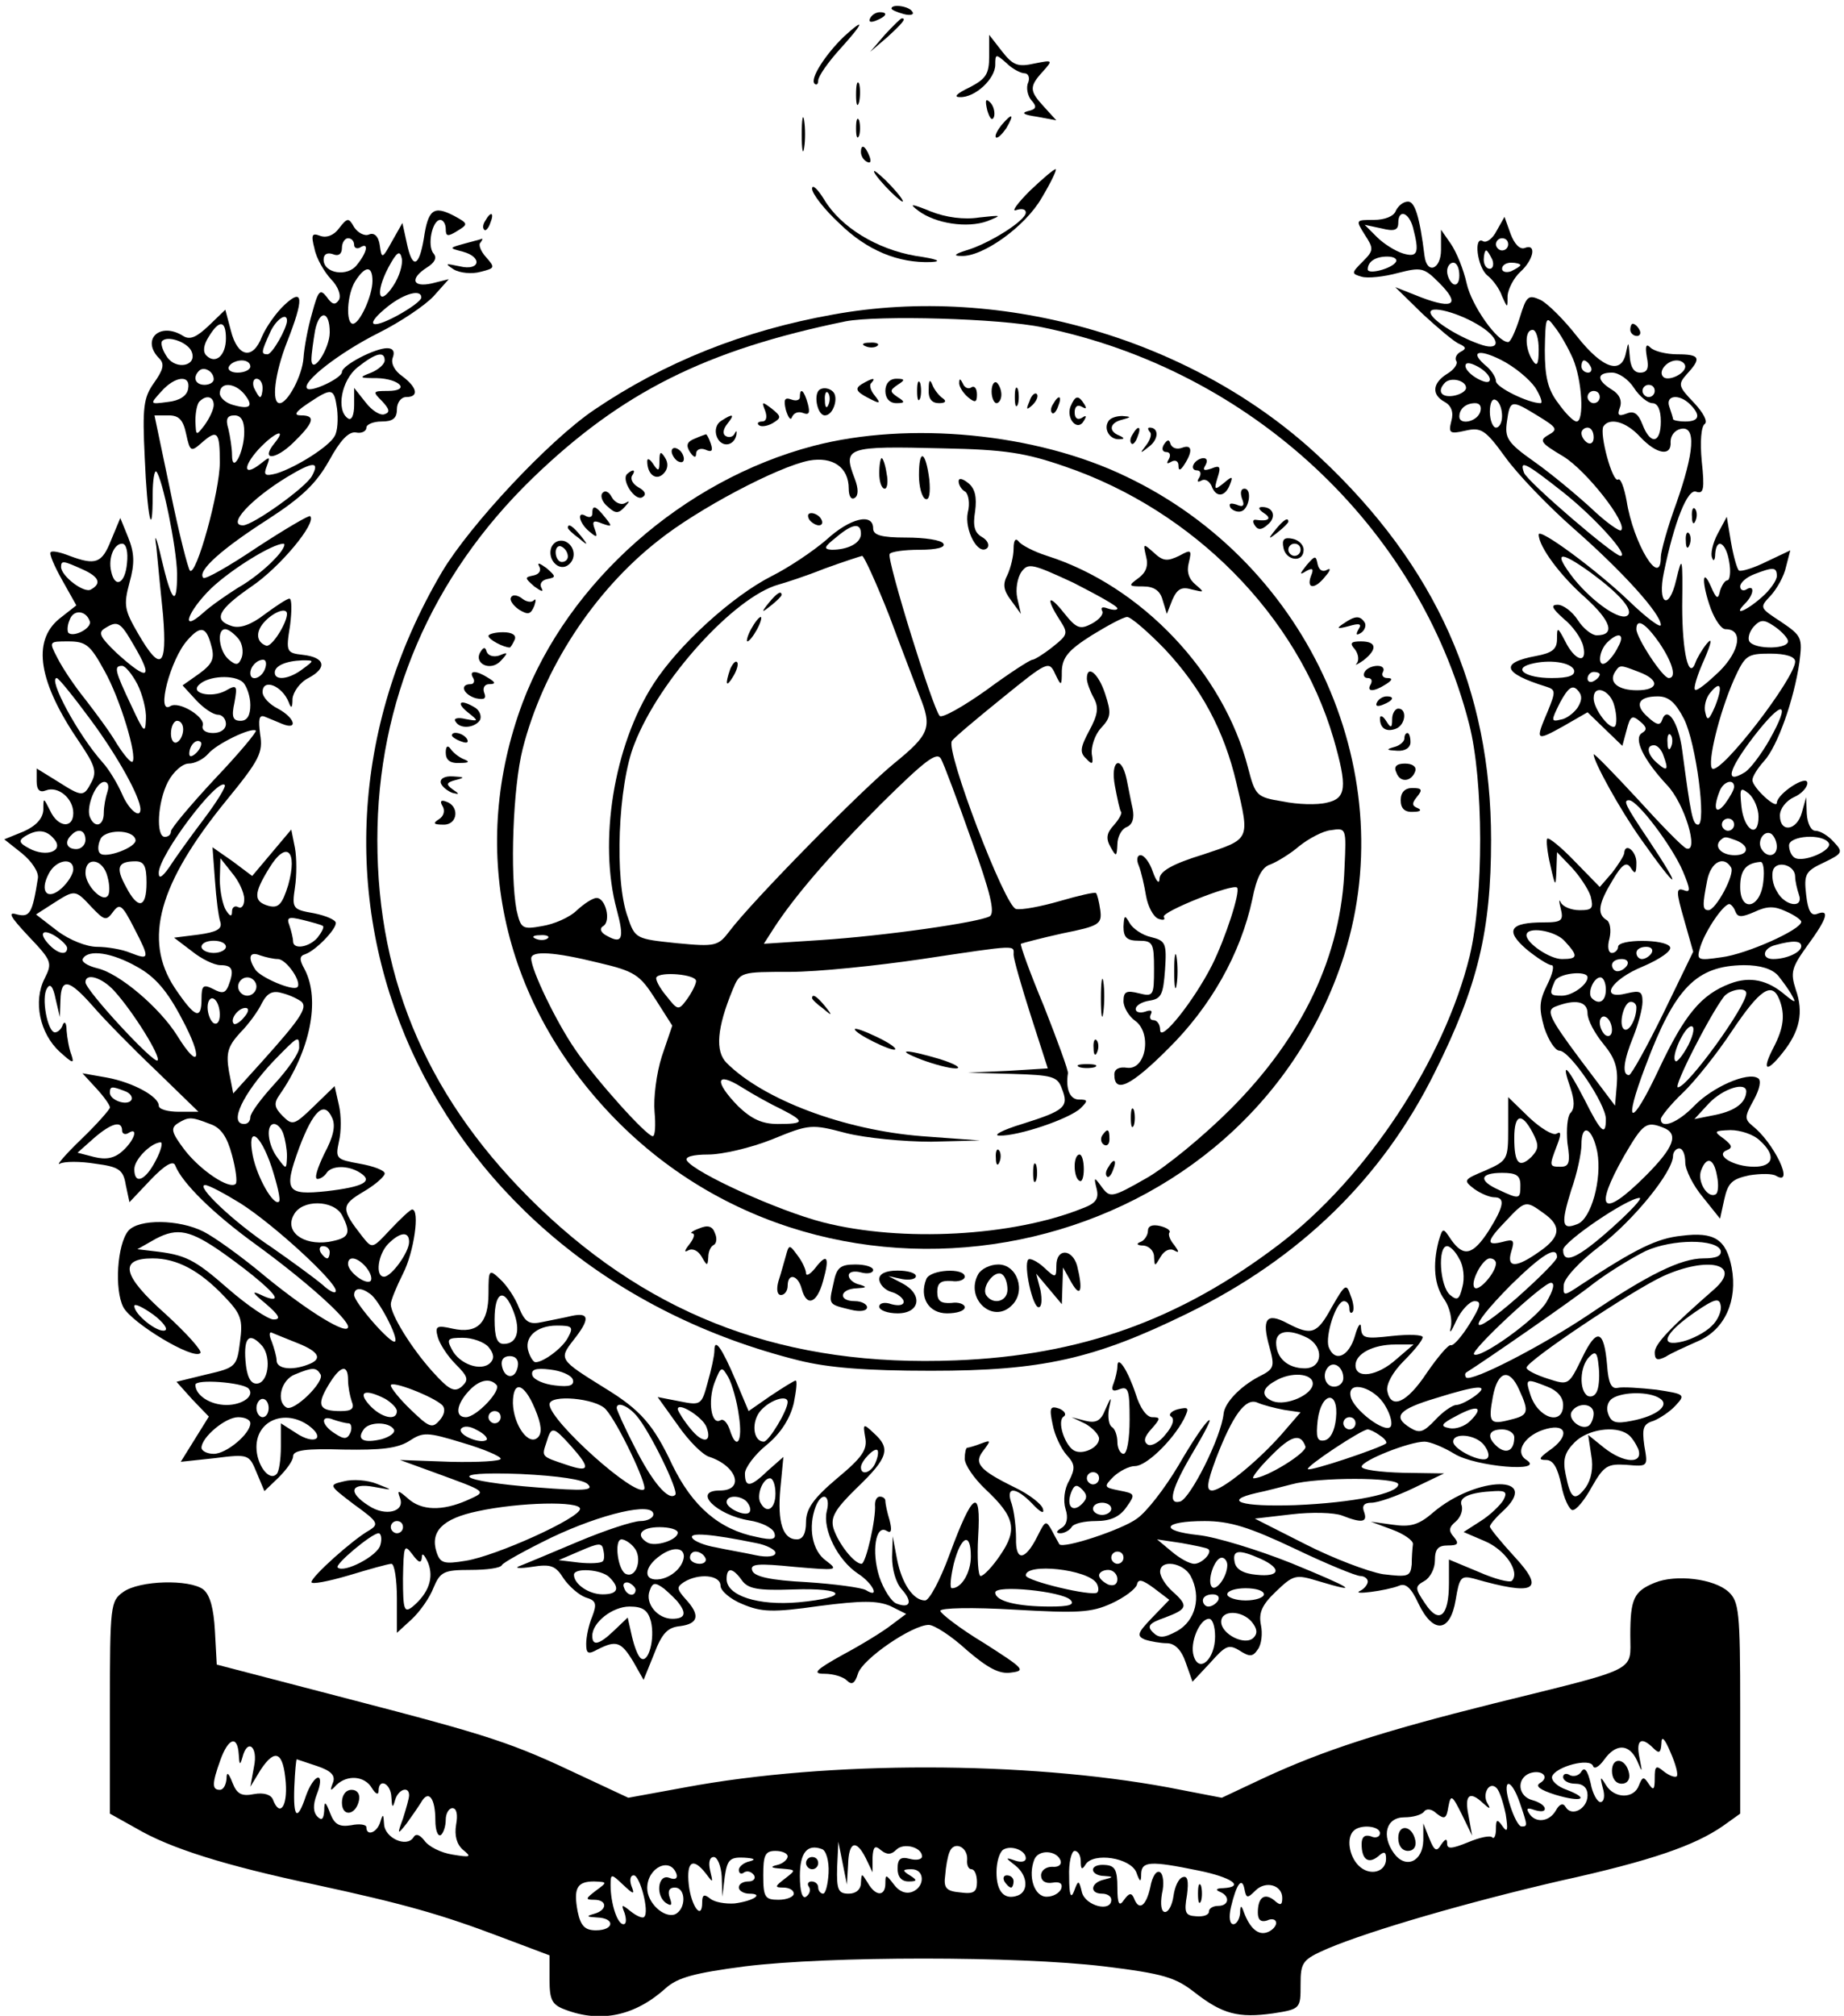 <?xml version="1.0" standalone="no"?>
<!DOCTYPE svg PUBLIC "-//W3C//DTD SVG 20010904//EN"
 "http://www.w3.org/TR/2001/REC-SVG-20010904/DTD/svg10.dtd">
<svg version="1.0" xmlns="http://www.w3.org/2000/svg"
 width="302pt" height="330pt" viewBox="0 0 302 330"
 preserveAspectRatio="xMidYMid meet">

<g transform="translate(0,330) scale(0.1,-0.1)"
fill="#000000" stroke="none">
<path d="M1460 3286 c0 -2 9 -6 20 -9 11 -3 18 -1 14 4 -5 9 -34 13 -34 5z"/>
<path d="M1425 3270 c-3 -6 1 -7 9 -4 18 7 21 14 7 14 -6 0 -13 -4 -16 -10z"/>
<path d="M1449 3243 l-24 -28 28 24 c25 23 32 31 24 31 -2 0 -14 -12 -28 -27z"/>
<path d="M1382 3240 c-30 -29 -56 -69 -48 -77 3 -3 6 -1 6 5 0 7 16 30 36 52
39 43 42 53 6 20z"/>
<path d="M1620 3208 c0 -29 -5 -37 -32 -51 -21 -10 -27 -16 -16 -16 25 -1 58
30 58 53 0 18 1 18 18 3 10 -10 24 -17 30 -17 6 0 9 -7 6 -15 -4 -8 -1 -22 5
-29 10 -11 8 -15 -6 -18 -11 -3 -6 -6 15 -9 l32 -6 -20 22 c-24 26 -25 33 -2
58 17 19 16 19 -14 13 -27 -6 -35 -3 -53 20 l-21 27 0 -35z"/>
<path d="M1402 3145 c0 -16 2 -22 5 -12 2 9 2 23 0 30 -3 6 -5 -1 -5 -18z"/>
<path d="M1617 3119 c4 -13 8 -18 11 -10 2 7 -1 18 -6 23 -8 8 -9 4 -5 -13z"/>
<path d="M1313 3080 c0 -25 2 -35 4 -22 2 12 2 32 0 45 -2 12 -4 2 -4 -23z"/>
<path d="M1402 3090 c0 -14 2 -19 5 -12 2 6 2 18 0 25 -3 6 -5 1 -5 -13z"/>
<path d="M1640 3095 c-7 -9 -11 -17 -9 -20 3 -2 10 5 17 15 14 24 10 26 -8 5z"/>
<path d="M1410 3051 c0 -6 4 -13 10 -16 6 -3 7 1 4 9 -7 18 -14 21 -14 7z"/>
<path d="M1687 2988 c-21 -21 -31 -35 -23 -32 9 3 16 2 16 -4 0 -13 -60 -51
-98 -62 -19 -6 -21 -9 -8 -9 35 -2 105 48 132 95 15 25 25 46 23 47 -2 1 -21
-15 -42 -35z"/>
<path d="M1450 2995 c13 -14 26 -25 28 -25 3 0 -5 11 -18 25 -13 14 -26 25
-28 25 -3 0 5 -11 18 -25z"/>
<path d="M1330 2991 c0 -8 20 -34 45 -57 45 -44 96 -65 150 -63 19 1 10 5 -25
10 -64 11 -123 47 -150 92 -11 18 -20 26 -20 18z"/>
<path d="M1504 2955 c28 -21 80 -29 113 -17 25 10 24 10 -13 6 -25 -4 -55 0
-80 10 -32 13 -36 13 -20 1z"/>
<path d="M2286 2955 c-3 -9 -18 -15 -36 -15 -30 0 -30 0 -15 -24 15 -23 15
-26 -3 -44 -19 -19 -19 -20 -2 -25 10 -3 37 0 59 6 39 10 43 9 68 -16 35 -35
24 -44 -29 -24 l-43 17 45 -44 c25 -23 52 -46 60 -49 11 -5 12 -8 2 -13 -6 -3
-10 -10 -7 -15 3 -4 -3 -14 -15 -21 -24 -15 -26 -34 -4 -46 11 -6 15 -17 11
-31 -5 -20 -3 -22 23 -16 26 6 33 1 65 -43 20 -28 70 -80 112 -117 81 -71 143
-140 143 -158 0 -6 -24 12 -52 39 -52 50 -148 121 -148 109 0 -20 36 -68 76
-103 43 -39 50 -62 19 -62 -8 0 -22 11 -31 25 -9 14 -24 25 -33 25 -12 0 -9
-6 10 -23 15 -12 29 -32 32 -45 7 -30 -14 -24 -30 9 -12 23 -13 23 -13 3 0
-17 -8 -23 -35 -28 -59 -11 -54 -28 17 -50 16 -5 16 -8 3 -40 -21 -49 -20 -50
25 -25 l40 23 29 -28 28 -27 7 26 c6 23 9 25 22 14 11 -9 12 -14 3 -19 -14 -9
2 -43 41 -85 29 -30 53 -111 32 -104 -6 2 -42 39 -81 82 -39 42 -71 75 -71 72
0 -12 43 -90 77 -138 62 -88 71 -89 13 -2 -39 58 -42 65 -32 65 14 0 71 -76
88 -116 13 -31 13 -36 1 -31 -12 4 -12 -3 1 -48 l15 -53 -49 -101 c-27 -55
-52 -100 -56 -101 -12 0 -9 24 7 63 8 20 15 46 15 57 0 17 -4 19 -25 14 -47
-12 -28 22 26 44 28 12 48 26 44 32 -8 13 -85 13 -85 0 0 -5 -5 -10 -10 -10
-6 0 -8 10 -4 24 3 13 1 27 -5 30 -16 10 -13 27 10 65 16 27 23 31 30 20 7
-11 9 -9 9 9 0 19 -19 34 -20 15 -1 -5 -10 -19 -20 -32 l-20 -23 -41 42 c-22
23 -43 40 -45 37 -2 -2 0 -22 5 -43 8 -36 9 -37 10 -9 l1 30 24 -25 c13 -14
27 -35 31 -47 5 -20 3 -23 -18 -23 -14 0 -28 6 -31 13 -3 6 -3 2 0 -10 5 -20
2 -23 -28 -23 -55 0 -64 -13 -28 -44 17 -14 36 -26 41 -26 5 0 2 -14 -7 -32
-13 -26 -14 -38 -5 -70 7 -21 18 -38 25 -38 17 0 76 -87 76 -112 0 -29 -8 -22
-35 32 -29 56 -39 65 -23 19 7 -21 7 -34 0 -41 -5 -5 -7 -27 -5 -49 5 -32 3
-39 -11 -39 -19 0 -19 1 -6 35 7 18 7 24 -1 19 -6 -3 -26 9 -45 27 l-34 33 0
-52 c0 -50 -1 -52 -37 -68 -36 -15 -37 -16 -19 -30 11 -8 26 -14 33 -14 19 0
16 -15 -9 -55 -26 -40 -41 -43 -61 -15 -14 21 -14 21 -21 -2 -10 -39 -7 -73
10 -96 8 -12 13 -32 10 -45 -3 -12 1 -7 9 11 8 17 22 32 30 32 12 0 10 -8 -8
-37 -13 -21 -27 -37 -31 -35 -4 1 -21 -19 -39 -45 -33 -50 -59 -61 -65 -30 -2
11 9 31 27 49 17 17 31 34 31 39 0 4 -22 5 -50 2 -44 -5 -50 -4 -51 13 0 11
-5 5 -10 -13 -10 -34 -33 -44 -43 -18 -6 18 12 75 25 75 5 0 9 -5 9 -12 0 -6
2 -9 5 -6 3 3 2 15 -3 27 -7 21 -9 19 -31 -19 -24 -44 -33 -47 -73 -26 -34 18
-42 7 -29 -39 9 -33 8 -36 -18 -49 -30 -16 -55 -42 -57 -60 -4 -39 -54 -138
-71 -144 -22 -6 -14 22 21 81 19 32 31 55 26 52 -6 -3 -28 -36 -50 -74 -22
-37 -52 -76 -68 -87 -24 -18 -121 -50 -127 -42 -1 2 -7 12 -12 22 -10 18 -11
17 -24 -9 -20 -40 -36 -42 -35 -3 0 18 -3 43 -7 56 -11 29 6 29 34 0 13 -14
20 -17 17 -8 -2 8 -23 24 -46 35 -59 29 -68 40 -51 61 12 16 12 17 -4 11 -10
-4 -21 -7 -23 -7 -2 0 -4 -8 -4 -18 0 -10 15 -32 34 -50 48 -45 53 -66 24
-108 -12 -18 -27 -34 -32 -34 -4 0 -6 29 -4 65 5 82 -9 73 -47 -30 -15 -41
-33 -75 -40 -75 -19 0 -38 27 -46 68 l-7 37 -1 -34 c0 -20 6 -42 16 -53 18
-20 14 -32 -9 -23 -8 3 -21 23 -28 44 -13 41 -6 86 12 75 8 -5 9 1 5 17 -4 13
-7 27 -7 32 0 4 -4 7 -9 7 -5 0 -8 -6 -8 -13 2 -23 -15 -97 -22 -97 -12 0 -38
33 -46 58 -5 18 2 31 39 67 51 49 55 64 27 89 -17 16 -18 16 -14 -7 4 -20 -5
-33 -46 -67 -39 -33 -51 -50 -51 -72 0 -18 -5 -28 -15 -28 -23 0 -32 28 -27
83 l5 52 -25 -22 c-29 -28 -38 -29 -38 -5 0 9 16 31 36 47 23 19 38 43 44 68
4 20 6 37 3 37 -2 0 -20 -11 -41 -25 l-36 -25 -21 50 c-23 54 -35 71 -35 49 0
-8 -5 -31 -11 -52 -10 -37 -11 -38 -46 -31 l-36 7 33 -46 c18 -26 41 -49 52
-52 45 -15 58 -55 17 -55 -46 0 -6 -40 48 -49 20 -3 38 -12 41 -20 4 -11 -3
-13 -29 -7 -61 12 -105 50 -138 118 -31 66 -52 90 -111 126 -74 46 -75 47 -51
78 27 34 27 46 -2 40 -12 -3 -34 -7 -48 -10 -22 -5 -29 -1 -39 23 -6 16 -20
37 -31 47 -18 17 -19 16 -19 -23 0 -49 -18 -67 -59 -58 -26 6 -29 4 -24 -14 3
-11 16 -31 29 -44 21 -21 22 -26 10 -37 -12 -10 -21 -5 -48 25 -35 39 -68 93
-68 110 0 6 9 28 20 50 18 35 28 105 15 105 -3 0 -19 -15 -35 -32 -30 -32 -30
-33 -46 -13 -36 46 -36 52 1 74 19 11 35 25 35 30 0 5 -18 12 -41 16 -38 7
-40 8 -34 36 4 16 4 43 0 60 l-7 31 -34 -33 c-32 -31 -35 -32 -51 -16 -14 14
-15 21 -5 35 50 72 67 155 41 205 -9 16 -9 22 1 25 17 6 50 40 50 51 0 5 -16
12 -36 16 -35 6 -36 8 -31 42 3 19 3 49 0 65 l-6 30 -32 -38 -32 -38 -32 24
-33 23 4 -54 c2 -30 6 -61 9 -69 3 -11 -7 -16 -36 -20 l-40 -5 29 -22 c16 -13
37 -23 47 -23 20 0 23 -8 13 -34 -5 -12 -10 -13 -25 -5 -16 8 -19 6 -19 -16 0
-36 -11 -31 -44 18 -52 79 -26 171 85 307 54 66 60 78 55 108 -3 24 -2 32 7
29 7 -3 20 -8 29 -12 27 -11 21 10 -7 25 -14 7 -25 19 -25 27 0 23 32 11 43
-17 4 -11 6 -9 6 6 1 11 12 27 26 34 32 17 27 34 -9 38 -27 3 -28 5 -21 48 3
24 3 44 -1 44 -4 0 -22 -12 -41 -26 -22 -17 -40 -23 -53 -19 -32 10 -23 27 32
65 46 31 107 104 96 115 -2 2 -41 -21 -87 -51 -46 -31 -85 -53 -88 -50 -11 11
31 48 106 96 57 37 79 59 100 96 18 33 32 48 44 46 9 -2 17 2 17 8 0 5 11 10
25 10 18 0 25 5 25 20 0 11 7 20 15 20 22 0 18 16 -6 34 -13 9 -19 21 -16 30
4 10 1 16 -9 16 -20 0 -74 -28 -74 -39 0 -10 -51 -34 -57 -27 -10 10 53 59
117 91 36 18 76 45 90 60 l25 28 -28 -7 c-32 -7 -36 8 -8 26 13 8 17 16 11 23
-11 13 -2 55 11 55 5 0 9 -7 9 -15 0 -12 3 -13 19 -3 18 11 18 12 -6 25 -33
17 -42 10 -49 -38 -8 -47 -19 -50 -28 -6 l-7 32 -17 -30 c-16 -29 -17 -29 -20
-7 -2 15 -9 22 -18 18 -7 -3 -18 3 -24 12 -9 16 -11 16 -25 -2 -8 -11 -20 -16
-31 -12 -13 5 -15 2 -9 -21 3 -16 16 -38 27 -50 12 -12 17 -27 13 -34 -6 -9
-11 -8 -20 5 -11 14 -14 10 -24 -27 -7 -24 -13 -57 -14 -73 -2 -29 -26 -74
-39 -74 -14 0 -8 49 12 100 28 71 27 90 -4 61 -14 -13 -30 -36 -37 -52 -15
-39 -40 -34 -51 10 l-9 34 -27 -26 c-20 -19 -31 -24 -42 -17 -38 24 -70 -6
-39 -37 9 -9 6 -19 -9 -40 -17 -24 -19 -40 -15 -122 4 -97 13 -139 13 -61 0
24 3 41 6 38 10 -11 33 -123 34 -167 0 -57 -9 -47 -26 26 -8 35 -12 42 -8 18
2 -22 7 -73 11 -112 7 -86 -4 -94 -41 -30 -22 38 -24 46 -14 83 9 32 8 49 -2
74 l-13 32 -15 -36 c-15 -38 -25 -42 -68 -26 -15 6 -29 9 -31 6 -3 -2 6 -23
19 -46 l23 -41 -28 -22 c-45 -37 -34 -104 33 -202 25 -37 29 -48 20 -65 -13
-25 -15 -25 -56 1 l-34 21 0 -21 c0 -14 5 -19 15 -15 20 8 45 -13 45 -37 0
-26 -25 -24 -38 4 -11 22 -11 22 -11 1 -1 -14 -12 -26 -32 -35 l-32 -13 29
-23 c16 -13 28 -31 26 -41 -9 -57 -13 -64 -34 -59 -16 5 -12 -3 19 -36 38 -40
39 -43 26 -69 -19 -37 -8 -90 25 -120 21 -19 24 -20 19 -5 -4 10 -7 28 -8 40
0 12 -3 16 -6 10 -2 -7 -8 -13 -13 -13 -12 0 -23 57 -13 72 5 9 10 3 14 -17
l7 -30 1 28 c1 37 14 34 53 -10 18 -21 64 -68 103 -105 l70 -68 -32 0 c-18 0
-33 4 -33 10 0 15 -42 38 -85 46 l-40 7 23 -25 c12 -13 22 -27 22 -31 0 -3
-21 -27 -47 -52 -27 -26 -42 -44 -35 -40 7 4 34 4 58 0 39 -5 46 -10 50 -35
l6 -28 35 37 c23 24 37 32 40 23 11 -28 61 -78 133 -130 81 -59 150 -121 150
-134 0 -15 -64 24 -135 82 -38 32 -84 65 -102 74 -40 20 -106 21 -123 1 -18
-22 -23 -96 -8 -125 14 -26 115 -87 126 -75 4 3 -22 32 -57 64 -71 63 -77 91
-21 91 40 0 77 -20 117 -62 28 -29 31 -38 26 -75 -5 -40 -7 -42 -55 -53 l-49
-12 26 -29 27 -28 -23 -37 -23 -37 56 6 c55 7 56 6 68 -23 l13 -31 23 22 c13
13 24 28 24 35 0 10 21 13 83 11 61 -1 88 2 107 14 23 15 29 15 88 -3 34 -10
62 -22 62 -26 0 -4 -37 -6 -82 -5 l-83 3 55 -20 c90 -33 88 -31 55 -46 -41
-18 -75 -17 -97 3 -16 14 -18 14 -13 1 9 -23 -24 -31 -51 -13 -35 22 -30 38 8
31 33 -6 33 -6 5 5 -15 6 -39 8 -54 4 -25 -6 -25 -6 17 -38 39 -28 41 -32 25
-42 -27 -15 -95 -76 -95 -85 0 -4 27 1 61 11 33 10 65 19 70 19 5 0 9 -26 9
-57 l0 -56 24 22 c14 13 30 36 36 52 11 26 17 29 60 29 27 0 50 3 52 8 2 4 38
24 81 45 82 39 167 59 167 38 0 -6 -10 -11 -21 -11 -12 0 -58 -15 -103 -34
-45 -19 -88 -37 -96 -40 -8 -3 1 -4 21 -1 31 5 39 2 52 -19 9 -13 25 -27 36
-31 17 -5 19 -10 11 -31 -6 -14 -10 -34 -10 -45 0 -16 3 -18 19 -9 30 15 38
13 58 -20 l17 -30 17 42 c13 34 22 44 43 46 30 4 33 18 9 44 -15 17 -15 20 -3
28 24 15 60 12 60 -6 0 -8 16 -22 36 -30 31 -13 49 -14 126 -3 70 9 94 9 116
0 l26 -13 -24 -18 c-14 -11 -50 -33 -80 -49 -45 -25 -50 -31 -30 -31 15 0 31
-5 37 -11 8 -8 13 -5 18 11 7 24 89 80 116 80 9 0 37 -18 62 -41 35 -30 54
-40 73 -37 25 3 20 7 -44 48 -40 24 -72 49 -72 53 0 5 53 6 121 2 104 -6 126
-5 159 10 22 10 40 24 42 31 2 10 9 8 28 -6 l25 -19 -28 -29 c-24 -25 -26 -30
-12 -36 9 -3 26 -6 36 -6 13 0 24 -11 31 -32 l11 -31 29 31 c25 28 30 31 48
20 17 -11 22 -10 30 2 6 8 8 26 5 40 -4 20 2 33 24 54 29 28 33 29 69 18 73
-22 57 -12 -43 29 -55 22 -124 43 -152 46 -66 7 -59 23 10 23 41 0 73 -10 147
-45 52 -25 101 -45 108 -45 6 0 12 -4 12 -9 0 -5 -6 -12 -12 -15 -18 -8 43 0
63 8 11 5 20 -3 32 -29 24 -50 52 -48 61 6 6 37 9 40 29 35 101 -29 119 -20
67 36 -22 24 -40 46 -40 49 0 3 9 14 20 24 67 61 -41 60 -113 -1 -24 -21 -38
-24 -66 -20 l-36 5 35 -13 c19 -7 35 -18 34 -24 -1 -7 -2 -22 -2 -33 -2 -20
-6 -21 -47 -16 -24 4 -82 26 -127 49 l-83 42 60 7 c33 4 70 3 83 -2 33 -13 42
-11 36 6 -4 10 0 15 12 15 11 0 42 11 69 24 l50 24 -67 1 c-38 1 -68 5 -68 10
0 10 78 41 103 41 9 0 31 -9 49 -20 34 -21 150 -31 118 -10 -21 13 -2 42 33
51 34 9 37 -13 5 -35 -18 -13 -19 -16 -6 -16 12 0 19 -13 25 -41 4 -22 13 -40
18 -41 6 -1 20 16 32 38 20 35 26 38 57 36 35 -3 35 -3 29 31 -4 29 -2 36 15
41 10 4 27 15 36 25 17 18 15 19 -31 26 -27 3 -56 5 -64 3 -10 -2 -15 8 -17
37 -5 59 -17 62 -41 12 -22 -45 -22 -45 -56 -34 -19 6 -35 14 -35 18 0 11 172
126 224 150 73 33 130 20 84 -21 -72 -63 -98 -90 -98 -104 0 -12 4 -14 18 -7
9 6 34 17 54 26 43 19 64 66 54 120 -9 46 -28 59 -82 52 -40 -4 -75 -21 -166
-81 -27 -18 -28 -18 -27 0 0 11 26 39 59 64 56 43 120 122 120 148 0 6 5 12
10 12 6 0 10 -10 10 -23 0 -12 13 -38 29 -57 l28 -35 7 32 c6 27 13 33 41 39
19 3 38 3 44 -1 31 -18 -4 55 -39 82 -13 11 -13 15 2 42 10 18 13 33 7 36 -17
11 -75 -15 -104 -45 -27 -28 -55 -39 -55 -22 0 4 16 24 36 43 19 18 56 64 81
102 45 67 65 81 77 51 10 -25 7 -47 -9 -78 -20 -38 -13 -44 14 -10 29 36 35
67 22 104 -9 28 -7 36 19 72 33 45 37 60 16 52 -10 -4 -15 5 -18 31 -4 34 -1
39 29 53 31 15 32 17 16 34 -9 10 -22 18 -30 18 -7 0 -13 12 -14 28 l-1 27 -7
-25 c-8 -30 -36 -34 -36 -5 0 11 10 24 23 30 12 5 22 16 22 23 0 15 -49 -17
-50 -32 0 -12 -40 25 -40 37 0 6 9 20 19 31 22 24 49 100 58 162 5 40 4 43
-30 66 -35 23 -36 23 -17 43 10 11 22 32 25 47 l7 27 -38 -18 c-22 -11 -42
-17 -46 -15 -3 2 -9 23 -13 46 l-7 42 -15 -28 c-8 -15 -12 -33 -9 -39 2 -7 5
-4 5 6 2 28 18 19 23 -13 3 -16 1 -30 -3 -30 -4 0 -9 -8 -12 -17 -3 -15 -6
-14 -15 7 -15 34 -15 4 0 -37 7 -18 17 -33 24 -33 29 0 24 -35 -10 -69 -20
-19 -37 -33 -40 -30 -3 2 4 25 15 49 12 28 14 38 4 26 -8 -10 -16 -24 -18 -30
-11 -31 -22 15 -22 92 1 82 0 84 -10 42 -12 -51 -31 -39 -20 13 17 83 39 138
53 132 12 -4 14 4 9 50 -3 32 -1 57 5 61 5 4 -2 18 -18 35 -26 27 -26 30 -11
47 24 26 21 32 -16 32 -18 0 -38 5 -44 11 -7 7 -9 3 -6 -15 4 -19 1 -26 -11
-26 -10 0 -16 9 -17 28 -2 23 -2 24 -6 5 -7 -37 -38 -27 -80 26 -21 27 -48 54
-60 60 -20 9 -23 7 -34 -29 -7 -22 -15 -40 -19 -40 -18 0 -60 60 -68 96 -5 23
-17 52 -26 65 l-16 23 0 -33 c0 -32 -23 -41 -27 -10 -8 65 -16 89 -27 89 -8 0
-16 -7 -20 -15z m28 -27 c11 -42 8 -50 -16 -43 -13 4 -32 16 -43 27 l-20 20
28 -6 c20 -5 27 -3 27 9 0 23 17 18 24 -7z m-1734 -29 c0 -5 5 -7 10 -4 14 9
12 -7 -5 -28 -15 -21 -55 -15 -55 8 0 9 6 12 15 9 9 -4 15 0 15 10 0 9 5 16
10 16 6 0 10 -5 10 -11z m64 -67 c-24 -36 -30 -12 -8 30 14 26 19 29 22 15 2
-10 -4 -30 -14 -45z m1642 39 c-7 -11 -46 -21 -46 -12 0 13 13 21 32 21 11 0
17 -4 14 -9z m104 -22 c0 -11 -4 -17 -10 -14 -5 3 -10 13 -10 21 0 8 5 14 10
14 6 0 10 -9 10 -21z m-1780 -9 c0 -24 -21 -70 -32 -70 -12 0 -10 48 4 70 16
25 28 26 28 0z m80 -27 c0 -5 -18 -18 -40 -30 -45 -24 -53 -15 -14 16 27 21
54 28 54 14z m1736 -48 c31 -20 31 -39 2 -30 -35 11 -81 39 -85 52 -5 15 48 1
83 -22z m-1886 -9 c0 -27 -29 -71 -30 -45 0 9 3 30 6 48 7 34 24 33 24 -3z
m-70 19 c0 -12 -24 -55 -32 -55 -11 0 -10 4 4 35 9 21 28 35 28 20z m2106 -62
c15 -35 19 -103 6 -103 -5 0 -18 13 -30 30 -17 22 -22 43 -22 87 1 55 2 57 16
38 9 -11 22 -34 30 -52z m-2206 33 c0 -28 -17 -43 -32 -28 -6 6 -5 17 4 31 17
28 28 27 28 -3z m2150 -18 c0 -25 -3 -29 -10 -18 -13 20 -13 50 0 50 6 0 10
-15 10 -32z m-2206 -4 c9 -23 -25 -30 -40 -9 -7 10 -11 21 -9 26 8 11 43 -1
49 -17z m2200 -58 c9 -14 13 -26 9 -26 -20 0 -73 26 -73 36 0 6 -7 17 -15 24
-29 24 -15 30 23 11 22 -11 46 -31 56 -45z m-1884 44 c0 -6 -10 -15 -22 -20
-21 -8 -20 -9 9 -9 38 -1 56 -21 18 -21 -25 0 -25 -1 -9 -17 12 -13 13 -18 4
-21 -7 -3 -21 6 -31 19 l-19 24 0 -28 c0 -16 -4 -26 -10 -22 -20 13 -11 63 16
84 29 23 44 27 44 11z m-220 -10 c0 -5 -9 -10 -21 -10 -11 0 -17 5 -14 10 3 6
13 10 21 10 8 0 14 -4 14 -10z m2030 -21 c0 -6 -7 -6 -20 1 -11 6 -20 15 -20
21 0 6 7 6 20 -1 11 -6 20 -15 20 -21z m165 21 c3 -5 1 -10 -4 -10 -6 0 -11 5
-11 10 0 6 2 10 4 10 3 0 8 -4 11 -10z m155 0 c0 -12 -28 -25 -36 -17 -9 9 6
27 22 27 8 0 14 -5 14 -10z m-2410 -21 c0 -5 -7 -9 -15 -9 -15 0 -20 12 -9 23
8 8 24 -1 24 -14z m2326 -14 c9 -14 23 -25 30 -25 9 0 14 -11 14 -30 0 -36
-17 -39 -30 -5 -7 18 -14 23 -26 18 -13 -5 -16 -3 -11 10 4 11 -1 22 -13 29
-26 16 -25 28 0 28 11 0 27 -11 36 -25z m-2368 -2 c-2 -11 -14 -19 -33 -21
-30 -4 -30 -4 -11 17 23 26 49 28 44 4z m122 2 c0 -8 -2 -15 -4 -15 -2 0 -6 7
-10 15 -3 8 -1 15 4 15 6 0 10 -7 10 -15z m1971 0 c0 -5 -9 -11 -21 -13 -20
-3 -27 8 -13 22 10 9 34 3 34 -9z m-2001 -10 c16 -20 10 -26 -18 -18 -12 3
-22 12 -22 19 0 19 24 18 40 -1z m2310 5 c0 -5 -4 -10 -10 -10 -5 0 -10 5 -10
10 0 6 5 10 10 10 6 0 10 -4 10 -10z m-2158 -29 c2 -17 1 -37 -4 -45 -9 -17
-63 -51 -95 -61 -19 -5 -22 -3 -16 12 6 16 5 16 -10 4 -28 -22 -30 -6 -4 23
26 28 48 37 27 11 -24 -29 0 -29 30 0 34 33 38 45 13 45 -13 0 -9 6 12 20 39
26 42 25 47 -9z m2068 19 c0 -5 -4 -10 -10 -10 -5 0 -10 5 -10 10 0 6 5 10 10
10 6 0 10 -4 10 -10z m-2270 -13 c0 -7 -7 -22 -15 -33 -14 -18 -14 -18 -15 7
0 14 3 29 7 32 11 11 23 8 23 -6z m2110 -18 c0 -10 -4 -19 -10 -19 -5 0 -10
12 -10 26 0 14 4 23 10 19 6 -3 10 -15 10 -26z m308 19 c18 -18 15 -28 -8 -28
-11 0 -20 2 -20 4 0 2 -3 11 -6 20 -7 19 16 22 34 4z m-344 -13 c-6 -16 -34
-21 -34 -7 0 13 11 22 26 22 8 0 11 -6 8 -15z m95 -6 c31 -19 33 -22 17 -31
-16 -9 -13 -13 24 -35 38 -23 106 -110 95 -121 -2 -3 -25 13 -49 36 -24 22
-66 57 -93 76 -44 31 -49 39 -45 66 5 36 7 36 51 9z m-2214 -30 c6 -28 8 -29
24 -15 27 24 31 20 31 -31 0 -48 -39 -188 -49 -177 -3 3 -18 61 -32 130 l-26
124 23 0 c17 0 24 -7 29 -31z m95 4 c0 -34 -20 -70 -20 -38 0 11 -3 30 -6 43
-5 16 -2 22 10 22 11 0 16 -9 16 -27z m2286 -8 c27 -29 52 -33 50 -8 0 10 7
19 17 21 25 5 22 -38 -8 -123 -14 -38 -25 -78 -25 -87 0 -52 -45 22 -56 92 -4
22 -10 38 -14 35 -9 -6 -31 75 -24 87 10 15 37 8 60 -17z m-76 -1 c0 -8 -4
-12 -10 -9 -5 3 -10 10 -10 16 0 5 5 9 10 9 6 0 10 -7 10 -16z m-2099 -63
c-10 -19 -97 -81 -113 -81 -27 0 13 43 72 79 43 26 54 26 41 2z m2048 -26 c52
-41 110 -105 95 -105 -11 0 -152 121 -158 136 -8 22 2 17 63 -31z m-2351 -117
c-3 -34 -20 -42 -26 -13 -5 22 5 45 18 45 7 0 10 -14 8 -32z m241 6 c-13 -14
-39 -35 -59 -46 -19 -12 -45 -30 -57 -41 -39 -35 -26 2 13 40 34 32 99 72 118
73 5 0 -1 -12 -15 -26z m2157 -22 c46 -34 69 -60 60 -69 -11 -11 -56 20 -88
59 -35 45 -26 49 28 10z m-2471 6 c27 -12 32 -23 14 -33 -11 -7 -49 22 -49 37
0 11 4 10 35 -4z m2775 -11 c0 -7 -11 -23 -25 -35 -26 -23 -48 -31 -27 -10 15
15 16 32 2 23 -5 -3 -10 -1 -10 5 0 6 10 15 23 20 31 12 37 12 37 -3z m-2763
-74 c4 -11 -26 -27 -35 -19 -2 3 -2 12 2 21 6 18 27 16 33 -2z m323 12 c0 -15
-25 -55 -34 -52 -17 6 -18 24 -1 41 15 15 35 22 35 11z m2458 -43 c5 -15 -54
-16 -63 -2 -3 5 0 16 7 24 11 12 17 12 32 2 11 -7 22 -18 24 -24z m-2709 -8
c33 -56 24 -60 -28 -13 -26 25 -31 33 -20 40 22 14 26 11 48 -27z m2499 3 c22
-33 28 -57 15 -57 -10 0 -53 66 -53 80 0 19 15 10 38 -23z m-2372 -4 c6 -21 2
-30 -20 -46 l-27 -19 22 -24 c12 -13 28 -24 36 -24 7 0 13 -7 13 -15 0 -9 -9
-15 -21 -15 -12 0 -19 5 -17 12 5 14 -39 41 -53 32 -24 -15 0 77 28 108 22 25
31 22 39 -9z m44 12 c7 -8 9 -22 6 -31 -5 -13 -9 -14 -21 -4 -16 13 -21 50 -6
50 5 0 14 -7 21 -15z m2260 -14 c-5 -11 -15 -23 -20 -26 -14 -9 -12 19 2 33
19 19 30 14 18 -7z m-2479 -39 c26 -46 54 -140 46 -149 -3 -2 -14 11 -26 30
-11 19 -35 51 -52 73 -17 21 -37 51 -45 67 -14 27 -14 27 18 27 29 0 36 -6 59
-48z m2769 15 c0 -27 -123 -187 -136 -175 -8 9 11 89 36 146 18 39 21 42 59
42 26 0 41 -5 41 -13z m-2506 -12 c-6 -16 -24 -21 -24 -7 0 11 11 22 21 22 5
0 6 -7 3 -15z m62 0 c-22 -17 -46 -20 -46 -6 0 11 18 19 45 20 20 0 20 0 1
-14z m2082 -2 c2 -9 -9 -13 -37 -13 -42 0 -64 15 -34 23 30 8 66 3 71 -10z
m-2353 -23 c8 -16 15 -42 14 -57 -1 -25 -3 -23 -24 22 -27 57 -29 65 -15 65 5
0 16 -13 25 -30z m2459 20 c35 -13 33 -30 -3 -30 -31 0 -47 13 -36 30 8 12 8
12 39 0z m-2274 -54 c0 -17 -5 -26 -16 -26 -13 0 -15 7 -10 30 5 28 4 30 -15
19 -23 -12 -58 -4 -43 10 15 15 58 17 72 4 6 -6 12 -23 12 -37z m2210 50 c0
-3 -4 -8 -10 -11 -5 -3 -10 -1 -10 4 0 6 5 11 10 11 6 0 10 -2 10 -4z m-2471
-75 c43 -58 81 -126 81 -146 0 -16 -19 -1 -30 25 -7 16 -21 40 -32 52 -41 46
-90 138 -75 138 3 0 28 -31 56 -69z m2435 21 c-6 -9 -19 -19 -28 -20 -16 -4
-16 -2 -1 28 13 24 20 29 28 21 8 -8 9 -16 1 -29z m225 2 c-10 -23 -13 -25
-16 -11 -3 10 1 25 8 33 17 21 21 11 8 -22z m-165 0 c4 -15 4 -29 1 -33 -8 -7
-35 28 -35 46 0 24 28 13 34 -13z m114 -21 c20 -40 37 -173 23 -173 -9 0 -12
17 -26 122 -6 46 -25 74 -33 49 -3 -9 -9 -8 -23 5 -23 20 -16 34 16 34 18 0
29 -10 43 -37z m140 -34 c-13 -23 -31 -47 -40 -53 -34 -21 -28 3 14 58 48 62
62 59 26 -5z m-2598 17 c0 -8 -4 -18 -10 -21 -5 -3 -10 3 -10 14 0 12 5 21 10
21 6 0 10 -6 10 -14z m51 -82 c-39 -42 -71 -80 -71 -85 0 -5 -4 -9 -10 -9 -15
0 -12 57 5 90 9 17 24 30 34 30 10 0 24 7 32 16 13 16 71 44 78 38 2 -2 -28
-38 -68 -80z m2386 54 c-3 -8 -6 -5 -6 6 -1 11 2 17 5 13 3 -3 4 -12 1 -19z
m-2415 -10 c-7 -7 -12 -8 -12 -2 0 14 12 26 19 19 2 -3 -1 -11 -7 -17z m2402
-4 c9 -24 7 -28 -9 -14 -17 14 -20 30 -6 30 5 0 12 -7 15 -16z m-2548 -60 c-3
-9 -6 -24 -6 -35 0 -21 -15 -26 -23 -6 -6 17 10 57 24 57 6 0 8 -7 5 -16z
m157 -46 c-22 -29 -47 -64 -56 -78 -12 -17 -17 -19 -17 -9 0 29 96 156 108
144 3 -2 -13 -28 -35 -57z m2507 54 c0 -5 -7 -17 -15 -28 -15 -19 -20 -8 -9
20 6 17 24 22 24 8z m40 -49 c0 -37 -24 -22 -28 17 -3 30 -2 32 12 21 9 -8 16
-25 16 -38z m-40 -13 c0 -5 -4 -10 -10 -10 -5 0 -10 5 -10 10 0 6 5 10 10 10
6 0 10 -4 10 -10z m-2751 -24 c16 -19 -13 -30 -41 -15 -17 9 -18 13 -7 20 20
12 35 11 48 -5z m51 -1 c0 -8 -7 -15 -15 -15 -16 0 -20 12 -8 23 11 12 23 8
23 -8z m82 0 c2 -12 -49 -31 -58 -22 -4 3 -4 13 0 22 6 18 55 18 58 0z m2688
-11 c0 -16 -16 -19 -25 -4 -8 13 4 32 16 25 5 -4 9 -13 9 -21z m-66 10 c22 -9
20 -24 -3 -24 -21 0 -34 13 -24 24 8 7 8 7 27 0z m151 -4 c7 -12 -42 -33 -56
-24 -5 3 -9 12 -9 20 0 16 55 20 65 4z m-2523 -69 c-10 -32 -16 -38 -32 -34
-25 7 -25 20 1 62 28 46 47 29 31 -28z m-352 26 c0 -8 -9 -22 -19 -31 -23 -21
-37 -6 -21 24 12 23 40 27 40 7z m56 -12 c4 -14 4 -29 0 -32 -9 -10 -36 18
-36 38 0 28 29 23 36 -6z m64 -10 c0 -42 -14 -45 -34 -6 -17 31 -13 41 16 41
14 0 18 -8 18 -35z m160 -27 c0 -10 -4 -16 -10 -13 -5 3 -10 0 -10 -7 0 -9 -3
-9 -10 2 -5 8 -10 31 -10 50 l1 35 19 -24 c11 -13 20 -32 20 -43z m2435 52 c7
-11 -25 -70 -37 -70 -10 0 -10 8 -2 49 6 30 27 41 39 21z m53 -22 c-4 -45 -38
-53 -38 -10 0 27 9 39 33 41 5 1 7 -14 5 -31z m52 7 c0 -7 3 -20 6 -29 9 -24
-23 -20 -36 5 -7 11 -9 27 -6 35 6 16 36 8 36 -11z m-2790 -50 c21 -22 24 -23
35 -8 11 15 15 12 34 -25 27 -52 26 -54 -5 -42 -14 6 -39 10 -55 10 -17 0 -45
11 -65 26 l-35 27 28 18 c36 23 36 23 63 -6z m2692 -7 c4 -10 10 -10 31 -1 21
10 33 10 52 1 14 -6 25 -14 25 -17 0 -13 -90 -53 -130 -58 -41 -6 -42 -5 -35
18 9 27 37 68 47 69 3 0 8 -6 10 -12z m-2313 -24 c2 -2 -2 -10 -9 -19 -14 -16
-40 -20 -40 -6 0 5 -3 17 -6 26 -5 13 -2 15 22 9 16 -4 31 -8 33 -10z m-419
-36 c0 -12 -14 -10 -28 4 -19 19 -14 29 8 16 11 -7 20 -16 20 -20z m2452 12
c23 -25 23 -30 -4 -30 -20 0 -58 26 -58 39 0 15 46 8 62 -9z m-2192 -10 c0 -5
-9 -10 -20 -10 -11 0 -20 5 -20 10 0 6 9 10 20 10 11 0 20 -4 20 -10z m2580 1
c0 -10 -24 -21 -46 -21 -20 0 -17 18 4 23 29 8 42 7 42 -2z m-245 -11 c-3 -5
-10 -10 -16 -10 -5 0 -9 5 -9 10 0 6 7 10 16 10 8 0 12 -4 9 -10z m-2480 -23
c29 -16 49 -39 73 -85 35 -65 29 -87 -8 -27 -29 46 -95 102 -131 110 -16 4
-27 11 -23 16 9 15 47 10 89 -14z m230 13 c14 0 40 -38 32 -46 -7 -7 -61 16
-69 29 -13 20 -9 30 8 23 9 -3 22 -6 29 -6z m2210 -10 c-3 -5 -10 -10 -16 -10
-5 0 -9 5 -9 10 0 6 7 10 16 10 8 0 12 -4 9 -10z m247 -17 c8 -10 19 -25 23
-33 7 -12 5 -12 -11 1 -29 25 -58 31 -90 19 -48 -18 -75 -51 -117 -140 -46
-98 -60 -95 -22 5 48 128 83 164 161 165 27 0 46 -6 56 -17z m-312 -3 c0 -12
-25 -30 -42 -30 -20 0 -21 2 -12 23 5 14 54 19 54 7z m-2413 -22 c31 -34 77
-108 71 -114 -6 -6 -118 115 -118 128 0 16 27 8 47 -14z m233 7 c0 -8 -7 -15
-15 -15 -8 0 -15 7 -15 15 0 8 7 15 15 15 8 0 15 -7 15 -15z m2210 -5 c0 -19
-11 -26 -23 -14 -8 8 3 34 14 34 5 0 9 -9 9 -20z m-2136 -20 c10 -10 -3 -29
-65 -98 l-47 -52 -7 36 c-5 30 -2 41 18 63 14 14 30 36 36 49 9 17 18 21 34
16 12 -3 26 -10 31 -14z m2366 14 c0 -21 -96 -154 -112 -154 -8 0 51 116 75
148 9 12 37 17 37 6z m-2500 -35 c0 -11 -4 -17 -10 -14 -5 3 -10 15 -10 26 0
11 5 17 10 14 6 -3 10 -15 10 -26z m2240 2 c0 -11 12 -33 26 -50 19 -23 24
-39 22 -66 l-3 -35 -58 77 c-50 67 -55 79 -40 85 33 13 53 9 53 -11z m80 10
c0 -19 -12 -41 -20 -36 -10 6 -1 45 11 45 5 0 9 -4 9 -9z m-2280 -16 c-7 -9
-15 -13 -17 -11 -7 7 7 26 19 26 6 0 6 -6 -2 -15z m2240 -21 c0 -8 -4 -12 -10
-9 -5 3 -10 13 -10 21 0 8 5 12 10 9 6 -3 10 -13 10 -21z m125 -25 c-9 -17
-19 -29 -21 -26 -8 7 15 57 26 57 6 0 4 -13 -5 -31z m-2275 -4 c0 -9 -18 -35
-40 -59 -22 -24 -40 -48 -40 -55 0 -6 -4 -11 -10 -11 -26 0 -2 50 48 103 41
42 42 43 42 22z m-286 -71 c9 -3 14 -10 11 -15 -7 -10 -35 0 -35 12 0 11 3 11
24 3z m2656 -1 c-1 -18 -17 -31 -50 -38 l-35 -7 24 26 c23 24 61 36 61 19z
m-2329 -102 c-11 -23 -17 -41 -11 -41 5 0 12 5 15 10 8 12 35 13 55 0 22 -14
5 -23 -55 -30 -66 -7 -71 0 -45 71 23 61 41 78 54 49 6 -13 2 -31 -13 -59z
m-187 49 c18 -6 28 -21 36 -51 6 -22 9 -44 6 -47 -10 -10 -58 22 -84 56 -21
28 -23 35 -11 43 18 11 22 11 53 -1z m2166 -14 c11 -21 10 -27 -2 -40 -20 -19
-28 -11 -28 31 0 39 12 43 30 9z m-2310 3 c0 -5 5 -7 10 -4 17 11 11 -11 -9
-29 -13 -12 -27 -15 -47 -10 l-27 7 27 24 c29 25 46 29 46 12z m264 -5 c3 -9
6 -25 6 -37 -1 -22 -1 -22 -15 -3 -17 22 -20 56 -6 56 5 0 12 -7 15 -16z
m2260 10 c26 -10 18 -32 -29 -79 -71 -71 -86 -57 -35 33 31 53 36 57 64 46z
m-108 -40 c8 -44 -10 -110 -33 -118 -25 -10 -27 0 -10 55 10 28 17 62 17 75 0
37 18 28 26 -12z m266 19 c27 -24 23 -43 -9 -43 -34 0 -65 19 -45 27 10 4 9 8
-5 19 -17 12 -16 13 11 14 16 0 38 -7 48 -17z m-2437 -44 c9 -28 15 -53 12
-56 -9 -8 -36 40 -43 75 -10 51 12 38 31 -19z m-190 11 c-17 -33 -35 -40 -35
-14 0 16 27 43 43 44 4 0 1 -13 -8 -30z m2557 -25 c3 -14 2 -28 -2 -30 -13 -8
-31 21 -24 39 9 24 21 20 26 -9z m-322 -15 c0 -23 -1 -24 -35 -8 -34 15 -32
28 5 28 23 0 30 -4 30 -20z m-2096 -30 c55 -35 156 -128 156 -143 0 -6 -10 -1
-22 10 -13 11 -50 38 -83 61 -62 41 -126 102 -109 102 6 0 32 -14 58 -30z
m2246 -40 c-56 -50 -80 -61 -80 -36 0 13 104 84 125 85 6 0 -15 -22 -45 -49z
m-2080 21 c16 -31 12 -38 -22 -44 -42 -6 -72 17 -57 44 13 26 65 25 79 0z
m1968 3 c30 -21 28 -39 -7 -63 -38 -27 -54 -27 -46 0 6 19 4 21 -14 16 -28 -7
-27 1 6 35 31 33 32 33 61 12z m-2163 -65 c52 -37 85 -66 85 -73 0 -4 -10 -2
-22 4 -17 8 -15 4 7 -14 22 -19 26 -26 13 -26 -9 0 -43 23 -74 50 -56 49 -70
56 -124 62 l-25 3 30 17 c36 19 57 14 110 -23z m305 18 c0 -17 -29 -57 -41
-57 -15 0 -10 37 7 54 19 19 34 21 34 3z m2148 -14 c2 -9 -7 -13 -28 -13 -37
0 -90 -26 -188 -92 -76 -51 -192 -111 -201 -103 -2 3 -2 6 0 8 29 18 175 119
209 146 25 19 63 42 85 53 44 20 116 20 123 1z m-2278 -3 c0 -5 -2 -10 -4 -10
-3 0 -8 5 -11 10 -3 6 -1 10 4 10 6 0 11 -4 11 -10z m1850 -11 c7 -11 9 -32 5
-46 -5 -20 -8 -23 -20 -13 -17 14 -21 80 -5 80 5 0 14 -9 20 -21z m160 3 c0
-5 -29 -34 -65 -66 -79 -69 -86 -56 -11 20 51 50 76 66 76 46z m-1950 -17 c7
-9 10 -18 7 -22 -8 -7 -37 15 -37 28 0 14 16 11 30 -6z m1850 7 c0 -15 -28
-47 -35 -40 -8 8 13 48 25 48 6 0 10 -4 10 -8z m83 -63 c-16 -28 -110 -95
-119 -86 -6 6 113 117 126 117 7 0 4 -12 -7 -31z m-1927 13 c14 -9 47 -72 41
-78 -6 -6 -67 64 -67 76 0 12 11 13 26 2z m235 -29 c12 -31 6 -53 -16 -53 -11
0 -15 11 -15 40 0 46 16 53 31 13z m1962 -24 c-10 -10 -31 -21 -47 -25 -40
-10 -31 13 20 48 32 22 40 24 42 11 2 -8 -4 -24 -15 -34z m-2533 -7 c-12 -4
-50 26 -50 40 0 5 14 -2 31 -14 16 -12 25 -24 19 -26z m660 -12 c-9 -17 -40
-40 -53 -40 -3 0 -8 7 -11 16 -9 24 12 44 46 44 25 0 28 -2 18 -20z m-442 -9
c35 -14 41 -26 16 -35 -26 -10 -51 -7 -51 7 0 6 -4 20 -8 31 -5 11 -4 17 1 14
5 -2 24 -10 42 -17z m1653 9 c28 -15 25 -50 -4 -50 -28 0 -47 17 -47 42 0 20
21 23 51 8z m-1711 -14 c15 -20 9 -61 -10 -61 -10 0 -16 12 -18 38 -3 39 7 47
28 23z m370 -1 c9 -11 10 -19 3 -26 -15 -15 -51 -2 -63 22 -9 17 -7 19 18 19
16 0 35 -7 42 -15z m1487 -20 c-31 -28 -67 -33 -67 -10 0 19 29 34 65 34 l30
0 -28 -24z m329 -51 c-3 -9 -10 -12 -16 -9 -14 9 -13 48 3 64 10 10 13 7 15
-14 2 -15 1 -33 -2 -41z m-1768 39 c-4 -22 -22 -20 -26 1 -2 10 3 16 13 16 10
0 15 -7 13 -17z m1352 -19 c0 -8 -7 -14 -15 -14 -15 0 -21 21 -9 33 10 9 24
-2 24 -19z m-1675 6 c7 -12 -44 -62 -56 -54 -17 10 -9 45 14 54 29 12 35 12
42 0z m45 -9 c0 -11 3 -26 6 -35 5 -12 0 -16 -18 -16 -35 0 -40 9 -21 41 20
34 33 37 33 10z m368 1 c3 -10 -5 -13 -29 -10 -18 2 -34 9 -37 16 -3 10 5 13
29 10 18 -2 34 -9 37 -16z m272 -59 c7 -44 -4 -59 -15 -23 -4 11 -10 18 -15
15 -15 -9 -21 31 -10 61 11 28 12 28 23 9 6 -11 14 -39 17 -62z m940 52 c0
-18 -43 -37 -65 -29 -20 8 -19 21 3 33 26 16 62 13 62 -4z m338 -10 c17 -37
15 -42 -14 -49 -34 -9 -37 -5 -29 38 8 42 27 47 43 11z m-2081 2 c11 -12 -10
-27 -36 -27 -27 0 -51 16 -51 33 0 10 77 4 87 -6z m317 -27 c6 -6 4 -16 -4
-25 -12 -14 -17 -12 -47 17 -18 17 -33 36 -33 40 0 9 69 -18 84 -32z m89 33
c9 -9 -33 -53 -50 -53 -18 0 -16 20 4 42 17 19 35 23 46 11z m1721 -3 c16 -6
26 -17 26 -30 0 -35 -42 -22 -54 18 -8 25 -7 26 28 12z m-1658 -36 c11 -26 12
-40 5 -47 -15 -15 -40 20 -41 56 0 38 18 34 36 -9z m1393 4 c9 -15 12 -30 8
-34 -10 -10 -61 29 -65 50 -6 28 40 15 57 -16z m147 17 c-11 -8 -25 -15 -31
-15 -6 0 -22 -11 -34 -24 -20 -21 -26 -23 -42 -13 -29 18 -18 30 42 48 70 22
90 23 65 4z m-1785 -5 c10 -6 19 -15 19 -20 0 -17 -26 -11 -45 10 -20 22 -7
27 26 10z m2087 1 c18 -11 -4 -29 -46 -37 -25 -5 -33 -3 -38 11 -4 10 -1 21 7
26 18 11 60 11 77 0z m-2278 -16 c0 -8 -4 -15 -10 -15 -5 0 -10 7 -10 15 0 8
5 15 10 15 6 0 10 -7 10 -15z m552 -2 c20 -22 69 -125 63 -131 -14 -14 -155
112 -155 139 0 17 76 10 92 -8z m298 12 c0 -14 -31 -65 -39 -65 -18 0 -21 33
-5 51 16 18 44 26 44 14z m813 -13 l27 -4 -32 -37 c-40 -45 -97 -91 -113 -91
-10 0 -8 13 6 51 28 73 49 101 68 93 9 -4 28 -9 44 -12z m85 -14 c-2 -20 -9
-34 -19 -36 -12 -2 -14 5 -11 33 6 47 35 50 30 3z m-1146 5 c22 -25 70 -124
64 -130 -11 -11 -38 21 -67 79 -16 31 -29 60 -29 63 0 11 18 4 32 -12z m115
-19 c10 -26 -6 -28 -26 -3 -11 13 -20 28 -21 32 0 13 41 -13 47 -29z m1251 10
c-9 -9 -24 -14 -34 -12 -16 3 -14 7 11 20 35 19 46 15 23 -8z m202 12 c0 -8
-4 -17 -8 -20 -13 -8 -35 11 -28 23 10 16 36 14 36 -3z m-1790 -6 c0 -5 -4
-10 -10 -10 -5 0 -10 5 -10 10 0 6 5 10 10 10 6 0 10 -4 10 -10z m-410 -10 c0
-17 -39 -50 -60 -50 -11 0 -20 5 -20 10 0 17 39 50 60 50 11 0 20 -4 20 -10z
m96 -4 c28 -21 9 -32 -21 -12 l-25 16 0 -38 c0 -21 -3 -42 -7 -45 -12 -13 -33
15 -33 44 0 44 47 63 86 35z m65 4 c4 0 6 -7 3 -15 -5 -11 -10 -12 -25 -2 -23
14 -25 32 -3 23 9 -3 20 -6 25 -6z m1649 0 c0 -5 -4 -10 -10 -10 -5 0 -10 5
-10 10 0 6 5 10 10 10 6 0 10 -4 10 -10z m-1575 -10 c3 -5 -6 -12 -20 -16 -29
-7 -41 -1 -30 15 8 14 42 14 50 1z m152 -17 c-9 -8 -48 8 -42 18 4 5 14 5 26
-2 12 -6 18 -13 16 -16z m138 -10 c33 -37 31 -44 -7 -31 -42 14 -41 13 -33 37
8 27 11 26 40 -6z m1325 17 c8 -5 12 -11 10 -13 -11 -8 -124 -46 -128 -42 -4
4 88 65 98 65 3 0 12 -4 20 -10z m220 -3 c0 -21 -12 -28 -27 -16 -19 16 -16
29 7 29 11 0 20 -6 20 -13z m186 5 c6 -4 13 -15 17 -24 9 -25 -23 -24 -56 2
l-26 21 5 -33 c4 -21 0 -40 -9 -53 -18 -24 -25 -19 -33 22 -5 24 -1 36 15 52
21 21 66 28 87 13z m-528 -20 c3 -10 -65 -52 -85 -52 -4 0 8 16 27 35 34 35
50 40 58 17z m292 3 c7 -9 10 -18 6 -22 -8 -9 -56 14 -56 27 0 15 36 12 50 -5z
m-996 -29 c-6 -16 -24 -23 -24 -8 0 10 22 33 27 28 2 -2 1 -11 -3 -20z m-471
-36 c10 -10 -7 -11 -83 -5 -132 10 -154 27 -27 22 61 -3 103 -9 110 -17z m307
-15 c0 -25 -14 -34 -24 -16 -8 12 3 41 15 41 5 0 9 -11 9 -25z m1020 15 c0
-15 -73 -30 -169 -34 -88 -3 -120 7 -63 20 15 3 41 10 57 14 43 12 175 12 175
0z m172 -26 c-5 -8 -21 -24 -37 -34 l-28 -18 35 -15 c33 -14 58 -50 44 -65 -4
-3 -28 3 -55 15 l-48 20 0 -39 c0 -54 -16 -68 -39 -33 -17 25 -17 28 -1 37 9
5 17 20 17 33 0 19 5 25 21 25 17 0 19 3 10 14 -9 10 -8 16 3 25 8 7 12 18 10
26 -6 14 13 22 54 24 18 1 21 -2 14 -15z m-1237 -5 c4 -6 5 -12 2 -15 -7 -7
-37 7 -37 17 0 13 27 11 35 -2z m129 -13 c-7 -30 18 -80 51 -102 25 -16 37
-42 13 -27 -7 4 -51 10 -97 13 -59 3 -86 9 -89 19 -4 11 9 12 69 6 70 -6 73
-6 52 10 -23 16 -30 55 -17 89 10 25 25 19 18 -8z m-404 4 c0 -15 -137 -77
-187 -85 -36 -6 -42 -4 -48 14 -11 34 10 55 67 67 69 15 168 17 168 4z m-290
-30 c0 -5 -4 -10 -10 -10 -5 0 -10 5 -10 10 0 6 5 10 10 10 6 0 10 -4 10 -10z
m450 -9 c0 -12 -37 -24 -50 -16 -20 12 -10 25 20 25 17 0 30 -4 30 -9z m-487
-20 c-4 -18 -60 -47 -70 -37 -5 5 56 56 67 56 4 0 6 -9 3 -19z m615 3 c17 -3
32 -11 32 -16 0 -6 -13 -8 -32 -4 -18 4 -48 9 -66 13 -18 3 -35 10 -38 15 -7
10 31 7 104 -8z m-251 -30 c-3 -3 -20 -4 -39 -2 l-33 4 35 15 c30 13 36 14 38
2 2 -8 2 -17 -1 -19z m52 22 c13 -16 4 -49 -13 -43 -14 4 -21 57 -8 57 5 0 15
-6 21 -14z m551 -14 c0 -26 -15 -52 -31 -52 -4 0 -2 18 3 40 12 46 28 53 28
12z m389 12 c7 -6 -11 -24 -23 -24 -8 0 -24 9 -37 20 l-24 20 40 -6 c22 -4 42
-8 44 -10z m-1288 -13 c0 8 4 4 10 -9 10 -25 1 -50 -25 -72 -14 -11 -16 -6
-16 46 1 54 2 57 15 40 11 -15 15 -16 16 -5z m429 1 c-1 -16 -18 -33 -38 -37
-29 -5 -29 19 0 39 20 14 38 13 38 -2z m35 -2 c3 -5 -1 -10 -9 -10 -9 0 -16 5
-16 10 0 6 4 10 9 10 6 0 13 -4 16 -10z m685 0 c0 -5 -4 -10 -10 -10 -5 0 -10
5 -10 10 0 6 5 10 10 10 6 0 10 -4 10 -10z m225 -2 c35 -16 31 -30 -7 -26 -22
2 -34 9 -36 21 -4 20 7 21 43 5z m-55 -10 c0 -19 -18 -43 -25 -36 -9 9 4 48
16 48 5 0 9 -6 9 -12z m-214 -30 c3 -5 4 -12 1 -15 -8 -7 -117 19 -117 28 0
21 102 10 116 -13z m154 12 c18 -34 8 -73 -22 -90 -22 -12 -30 -12 -40 -2 -10
10 -6 15 20 24 37 14 39 19 12 43 -11 10 -20 24 -20 32 0 21 38 15 50 -7z
m-952 -2 c18 -18 14 -28 -11 -28 -23 0 -47 17 -47 32 0 12 45 9 58 -4z m217
-5 c10 -14 26 -17 84 -15 87 3 94 -13 9 -21 -67 -6 -118 11 -118 38 0 20 10
19 25 -2z m615 2 c0 -9 -6 -12 -15 -9 -8 4 -15 10 -15 15 0 5 7 9 15 9 8 0 15
-7 15 -15z m-789 -18 c-1 -12 -15 -9 -19 4 -3 6 1 10 8 8 6 -3 11 -8 11 -12z
m71 -22 c13 -17 9 -25 -11 -25 -24 0 -45 25 -37 46 5 14 9 14 24 3 9 -8 20
-18 24 -24z m641 6 c8 -8 -2 -11 -33 -11 -55 0 -90 9 -90 23 0 13 109 2 123
-12z m317 9 c0 -5 -13 -10 -30 -10 -16 0 -30 5 -30 10 0 6 14 10 30 10 17 0
30 -4 30 -10z m-75 -10 c-3 -5 -10 -10 -16 -10 -5 0 -9 5 -9 10 0 6 7 10 16
10 8 0 12 -4 9 -10z m-929 -34 c7 -29 -4 -69 -16 -61 -5 3 -11 19 -15 36 l-7
31 -22 -21 c-25 -24 -36 -26 -36 -9 0 22 33 48 61 48 22 0 30 -6 35 -24z m984
-1 c9 -11 10 -19 3 -26 -14 -14 -53 6 -53 26 0 20 34 19 50 0z m-60 -24 c0
-37 -26 -61 -35 -32 -7 22 10 61 25 61 6 0 10 -13 10 -29z"/>
<path d="M795 2939 c-4 -6 -5 -12 -2 -15 2 -3 7 2 10 11 7 17 1 20 -8 4z"/>
<path d="M2451 2922 c-6 -12 -16 -20 -22 -17 -16 10 -10 -42 7 -56 9 -7 20
-22 24 -34 9 -20 9 -20 9 1 1 11 10 29 21 39 22 20 27 47 7 39 -8 -3 -17 7
-23 23 l-10 28 -13 -23z m19 -22 c0 -5 -4 -10 -10 -10 -5 0 -10 5 -10 10 0 6
5 10 10 10 6 0 10 -4 10 -10z m-26 -25 c3 -8 1 -15 -4 -15 -6 0 -10 7 -10 15
0 8 2 15 4 15 2 0 6 -7 10 -15z m46 -9 c0 -2 -7 -6 -15 -10 -8 -3 -15 -1 -15
4 0 6 7 10 15 10 8 0 15 -2 15 -4z"/>
<path d="M760 2901 c-25 -7 -25 -7 -2 -13 33 -9 28 -32 -5 -24 -24 5 -25 5
-10 -5 10 -6 30 -8 44 -4 24 6 24 7 9 24 -9 10 -13 21 -9 24 3 4 4 7 2 6 -2
-1 -15 -4 -29 -8z"/>
<path d="M1364 2785 c-146 -26 -276 -78 -391 -156 -74 -50 -203 -188 -249
-265 -305 -517 -25 -1139 584 -1291 48 -12 110 -17 217 -17 181 0 267 19 420
94 184 90 319 221 405 395 70 140 92 231 92 380 0 246 -90 448 -280 626 -205
193 -519 285 -798 234z m344 -21 c341 -70 615 -326 698 -649 24 -93 24 -283 1
-380 -42 -171 -169 -363 -312 -472 -163 -124 -325 -182 -530 -190 -276 -11
-493 69 -682 250 -179 172 -265 368 -265 602 0 226 88 431 254 592 146 141
284 210 513 257 53 10 252 5 323 -10z"/>
<path d="M1418 2733 c7 -3 16 -2 19 1 4 3 -2 6 -13 5 -11 0 -14 -3 -6 -6z"/>
<path d="M1411 2671 c-11 -7 -9 -12 10 -22 21 -11 22 -10 12 3 -7 8 -10 18 -6
21 9 10 1 8 -16 -2z"/>
<path d="M1450 2660 c0 -12 7 -20 18 -20 14 0 15 2 2 10 -13 9 -13 11 0 20 13
8 12 10 -2 10 -11 0 -18 -8 -18 -20z"/>
<path d="M1502 2660 c0 -14 2 -19 5 -12 2 6 2 18 0 25 -3 6 -5 1 -5 -13z"/>
<path d="M1521 2663 c-1 -16 5 -23 17 -23 10 0 13 3 6 8 -6 4 -14 14 -17 22
-4 10 -6 8 -6 -7z"/>
<path d="M1571 2674 c-1 -6 6 -17 14 -24 12 -10 15 -9 15 4 0 10 -4 15 -9 12
-5 -4 -12 0 -14 6 -4 8 -6 9 -6 2z"/>
<path d="M1624 2659 c0 -10 4 -19 8 -19 4 0 8 6 8 14 0 8 -4 17 -8 20 -4 2 -8
-4 -8 -15z"/>
<path d="M1344 2663 c-13 -5 -6 -43 7 -43 14 0 23 30 13 39 -5 5 -14 7 -20 4z
m13 -25 c-3 -8 -6 -5 -6 6 -1 11 2 17 5 13 3 -3 4 -12 1 -19z"/>
<path d="M1662 2650 c0 -14 2 -19 5 -12 2 6 2 18 0 25 -3 6 -5 1 -5 -13z"/>
<path d="M1310 2650 c0 -5 -6 -7 -14 -4 -11 4 -13 0 -9 -17 4 -13 8 -18 10
-12 3 7 10 10 18 7 10 -4 12 0 8 15 -6 22 -13 28 -13 11z"/>
<path d="M1686 2643 c-6 -14 -5 -15 5 -6 7 7 10 15 7 18 -3 3 -9 -2 -12 -12z"/>
<path d="M1725 2639 c-4 -6 -5 -12 -2 -15 2 -3 7 2 10 11 7 17 1 20 -8 4z"/>
<path d="M1753 2634 c-7 -20 12 -41 22 -23 5 8 4 10 -3 5 -7 -4 -12 -1 -12 9
0 10 5 13 12 9 7 -4 8 -3 4 4 -10 16 -15 15 -23 -4z"/>
<path d="M1253 2628 c4 -11 2 -18 -5 -18 -6 0 -9 -3 -5 -6 3 -3 13 -2 22 3 15
9 15 11 -1 24 -16 12 -17 12 -11 -3z"/>
<path d="M1181 2611 c-8 -5 -11 -16 -7 -26 7 -18 28 -16 32 3 1 7 0 8 -3 2 -2
-5 -9 -7 -14 -4 -6 3 -5 11 2 20 13 16 10 18 -10 5z"/>
<path d="M1815 2610 c-8 -13 3 -30 18 -29 9 0 9 2 0 6 -18 7 -16 21 5 26 15 4
15 5 0 6 -9 0 -20 -3 -23 -9z"/>
<path d="M1855 2589 c-4 -6 -5 -12 -2 -15 2 -3 7 2 10 11 7 17 1 20 -8 4z"/>
<path d="M1883 2593 c4 -3 1 -13 -6 -22 -11 -14 -10 -14 5 -2 16 12 16 31 1
31 -4 0 -3 -3 0 -7z"/>
<path d="M1138 2582 c-13 -5 -15 -11 -8 -22 6 -9 10 -10 10 -3 0 7 7 10 15 7
11 -5 13 -2 9 10 -3 9 -7 16 -8 15 0 0 -9 -3 -18 -7z"/>
<path d="M1332 2570 c-213 -56 -401 -222 -476 -420 -88 -236 -36 -483 142
-672 363 -385 1030 -249 1199 245 104 304 -50 653 -353 797 -147 71 -355 91
-512 50z m413 -34 c210 -72 380 -244 439 -445 23 -80 21 -98 -11 -105 -16 -4
-48 -3 -72 2 -43 7 -45 9 -57 55 -40 156 -175 298 -329 347 -22 7 -43 18 -47
24 -5 6 -8 1 -8 -12 0 -13 -5 -32 -10 -43 -8 -15 -7 -25 6 -42 l16 -22 -6 26
c-3 14 0 33 7 43 11 15 18 13 85 -18 39 -20 72 -38 72 -42 0 -3 -7 -3 -16 0
-8 3 -12 2 -9 -4 3 -5 -4 -14 -17 -21 -19 -10 -25 -8 -45 17 -26 33 -31 26 -8
-10 15 -23 14 -25 -11 -45 -15 -12 -30 -21 -33 -21 -4 0 -38 -22 -76 -50 -38
-27 -72 -46 -76 -42 -11 11 -87 256 -82 265 2 4 24 7 49 7 28 0 43 4 39 10 -3
6 -31 10 -61 10 -41 0 -54 4 -54 15 0 26 -38 17 -77 -19 -21 -18 -61 -45 -89
-59 -65 -33 -153 -113 -194 -177 -65 -101 -90 -258 -60 -369 13 -48 9 -57 -16
-43 -10 5 -13 12 -6 16 13 8 4 46 -11 46 -6 0 -20 -9 -32 -20 -12 -12 -38 -23
-57 -26 -33 -6 -35 -4 -42 26 -11 59 -6 201 10 264 33 130 116 258 222 341 65
52 196 121 247 131 39 7 65 -11 65 -46 0 -12 4 -19 10 -15 6 4 6 15 0 31 -20
52 -15 54 145 50 100 -2 134 -7 200 -30z m-335 -110 c0 -15 -21 -26 -48 -26
-14 1 -12 5 7 20 27 23 41 25 41 6z m46 -133 c20 -54 43 -113 50 -132 21 -52
17 -63 -42 -111 -55 -45 -232 -225 -269 -274 -19 -25 -23 -26 -87 -20 -66 7
-68 7 -80 43 -22 60 -16 216 11 283 41 106 164 241 236 261 11 3 45 14 75 26
30 11 58 20 62 21 3 0 23 -44 44 -97z m452 -56 c59 -63 97 -133 117 -219 22
-94 23 -91 -55 -117 -49 -15 -70 -27 -71 -39 0 -10 -5 -6 -11 11 -5 15 -14 27
-20 27 -6 0 -7 -8 -3 -17 4 -10 9 -32 12 -50 3 -17 12 -34 20 -37 8 -3 12 -2
9 3 -5 8 113 55 120 48 6 -6 -19 -83 -41 -127 -30 -59 -85 -128 -85 -106 0 9
-5 16 -11 16 -5 0 -7 4 -4 10 3 6 -1 7 -9 4 -9 -3 -16 -1 -16 4 0 6 10 12 23
14 19 3 22 10 25 50 3 44 1 48 -23 54 -14 3 -30 14 -35 23 -8 14 -9 13 -10 -6
0 -18 6 -23 25 -23 23 0 25 -4 25 -46 0 -44 -1 -46 -25 -40 -20 5 -25 3 -25
-13 0 -10 9 -25 19 -32 28 -20 18 -81 -13 -77 -13 2 -21 -2 -21 -11 0 -32 27
-19 88 42 70 69 119 156 138 245 7 36 16 53 30 57 10 4 32 17 47 30 15 12 39
25 52 26 25 4 25 3 22 -61 -5 -144 -68 -277 -187 -396 -44 -44 -106 -95 -138
-113 -56 -32 -59 -32 -72 -15 -13 18 -14 18 -9 -2 4 -16 -1 -24 -23 -32 -114
-46 -296 -56 -425 -23 -74 19 -210 81 -223 101 -4 6 9 10 35 10 23 0 70 11
105 25 61 25 64 25 121 10 32 -8 94 -14 139 -14 l80 2 -95 7 c-128 10 -260 60
-320 120 -19 19 -16 57 10 120 12 29 13 29 94 29 44 0 142 10 216 21 160 24
150 23 150 7 0 -7 13 -52 28 -99 l28 -87 -65 -4 -66 -3 73 -2 c65 -2 74 -4 81
-24 12 -30 5 -36 -65 -58 -33 -10 -49 -19 -37 -19 30 -1 114 27 133 45 12 12
12 14 -3 14 -15 0 -22 18 -18 43 1 4 -17 53 -39 109 -23 55 -40 102 -38 103 2
1 32 9 68 17 60 12 65 15 62 38 -2 14 -5 26 -7 28 -2 2 -28 -4 -59 -13 -31 -9
-63 -15 -72 -13 -18 3 -116 260 -105 275 3 5 40 36 82 70 74 60 77 62 87 40
10 -21 11 -21 11 5 1 22 11 34 49 58 26 16 52 30 58 30 6 0 34 -24 62 -53z
m-317 -312 c31 -86 39 -119 30 -125 -18 -10 -171 -32 -278 -39 l-92 -6 16 25
c33 51 90 118 176 204 71 70 91 86 98 74 5 -9 27 -68 50 -133z m-694 -161 c-3
-3 -12 -4 -19 -1 -8 3 -5 6 6 6 11 1 17 -2 13 -5z m83 -40 c60 -14 68 -20 93
-59 l28 -44 -17 -50 c-9 -28 -14 -69 -12 -91 2 -22 1 -40 -3 -40 -10 0 -93 92
-127 142 -31 45 -72 130 -72 149 0 13 37 11 110 -7z m160 -30 c0 -5 -7 -19
-15 -30 -14 -19 -15 -18 -34 6 -11 13 -18 27 -16 30 6 10 65 5 65 -6z m140
-210 c39 -20 38 -24 -6 -24 -26 0 -43 8 -65 29 -40 41 -37 58 6 31 19 -12 48
-28 65 -36z"/>
<path d="M1505 2522 c0 -19 5 -37 11 -39 6 -2 8 10 6 32 -6 47 -17 52 -17 7z"/>
<path d="M1440 2525 c0 -14 4 -25 9 -25 4 0 6 11 3 25 -2 14 -6 25 -8 25 -2 0
-4 -11 -4 -25z"/>
<path d="M1570 2512 c0 -6 5 -14 11 -17 5 -4 8 -19 4 -34 -6 -28 17 -72 32
-58 4 5 0 13 -9 18 -12 7 -15 18 -11 42 3 23 0 37 -11 46 -10 8 -16 9 -16 3z"/>
<path d="M1325 2450 c3 -5 11 -10 16 -10 6 0 7 5 4 10 -3 6 -11 10 -16 10 -6
0 -7 -4 -4 -10z"/>
<path d="M1877 2389 c4 -15 0 -26 -12 -35 -18 -13 -17 -14 7 -14 18 0 28 -7
32 -22 l7 -23 9 23 c8 18 15 22 32 17 21 -5 21 -5 6 8 -11 9 -15 21 -11 36 5
21 4 22 -16 11 -19 -9 -26 -9 -41 5 -18 16 -18 16 -13 -6z"/>
<path d="M1259 2313 c-13 -16 -12 -17 4 -4 9 7 17 15 17 17 0 8 -8 3 -21 -13z"/>
<path d="M1230 2270 c-6 -11 -8 -20 -6 -20 3 0 10 9 16 20 6 11 8 20 6 20 -3
0 -10 -9 -16 -20z"/>
<path d="M1196 2205 c-9 -26 -7 -32 5 -12 6 10 9 21 6 23 -2 3 -7 -2 -11 -11z"/>
<path d="M1780 2189 c0 -6 5 -20 11 -31 9 -16 7 -28 -7 -54 -15 -28 -16 -36
-5 -46 10 -11 12 -9 9 8 -1 12 5 31 15 42 17 18 17 25 7 56 -11 34 -30 49 -30
25z"/>
<path d="M1826 2013 c4 -21 8 -40 10 -42 2 -2 -3 -12 -12 -22 -12 -13 -13 -22
-5 -36 9 -16 10 -16 11 5 0 12 7 25 15 28 10 4 13 15 10 30 -3 13 -7 35 -10
49 -9 41 -27 30 -19 -12z"/>
<path d="M1923 1710 c0 -25 2 -35 4 -22 2 12 2 32 0 45 -2 12 -4 2 -4 -23z"/>
<path d="M1803 1665 c0 -27 2 -38 4 -22 2 15 2 37 0 50 -2 12 -4 0 -4 -28z"/>
<path d="M1330 1666 c0 -2 8 -10 18 -17 15 -13 16 -12 3 4 -13 16 -21 21 -21
13z"/>
<path d="M1400 1615 c0 -7 61 -37 66 -33 2 3 -12 12 -31 21 -19 9 -35 15 -35
12z"/>
<path d="M1791 1584 c0 -11 3 -14 6 -6 3 7 2 16 -1 19 -3 4 -6 -2 -5 -13z"/>
<path d="M1510 1565 c19 -7 44 -14 55 -14 11 0 0 7 -25 15 -57 17 -77 17 -30
-1z"/>
<path d="M1768 1553 c6 -2 18 -2 25 0 6 3 1 5 -13 5 -14 0 -19 -2 -12 -5z"/>
<path d="M1852 1470 c0 -14 2 -19 5 -12 2 6 2 18 0 25 -3 6 -5 1 -5 -13z"/>
<path d="M1805 1441 c-3 -5 -2 -12 3 -15 5 -3 9 1 9 9 0 17 -3 19 -12 6z"/>
<path d="M1631 1404 c0 -11 3 -14 6 -6 3 7 2 16 -1 19 -3 4 -6 -2 -5 -13z"/>
<path d="M1760 1391 c0 -11 3 -22 8 -24 4 -3 7 6 7 19 0 13 -3 24 -7 24 -5 0
-8 -9 -8 -19z"/>
<path d="M1692 1380 c0 -14 2 -19 5 -12 2 6 2 18 0 25 -3 6 -5 1 -5 -13z"/>
<path d="M1815 1389 c-4 -6 -5 -12 -2 -15 2 -3 7 2 10 11 7 17 1 20 -8 4z"/>
<path d="M1906 2572 c-4 -7 -2 -12 4 -12 6 0 8 -5 4 -12 -4 -7 -3 -8 4 -4 7 4
12 1 12 -6 0 -9 3 -9 10 2 14 22 12 33 -4 27 -8 -3 -16 -1 -19 6 -2 8 -5 8
-11 -1z"/>
<path d="M1100 2561 c0 -5 5 -13 10 -16 6 -3 10 -2 10 4 0 5 -4 13 -10 16 -5
3 -10 2 -10 -4z"/>
<path d="M1080 2545 c0 -17 -2 -17 -10 -5 -5 8 -10 11 -10 5 0 -22 15 -33 27
-20 7 7 8 17 2 26 -7 11 -9 10 -9 -6z"/>
<path d="M1955 2540 c-3 -5 -1 -10 5 -10 6 0 8 -5 4 -12 -4 -6 -3 -8 3 -5 6 4
13 0 17 -8 7 -20 22 -19 30 1 6 15 4 15 -10 3 -15 -12 -16 -11 -10 9 6 18 4
21 -10 15 -12 -4 -15 -3 -10 5 4 7 3 12 -3 12 -5 0 -13 -4 -16 -10z"/>
<path d="M1027 2524 c-10 -10 13 -45 25 -38 7 4 5 10 -6 16 -9 5 -14 13 -11
19 7 10 2 12 -8 3z"/>
<path d="M986 2492 c-3 -5 1 -15 10 -22 12 -11 17 -11 27 0 9 10 9 11 0 6 -6
-3 -16 1 -21 10 -5 10 -12 12 -16 6z"/>
<path d="M2034 2484 c5 -12 2 -15 -9 -10 -10 3 -13 2 -10 -5 4 -5 12 -8 18 -6
13 4 18 37 5 37 -6 0 -7 -7 -4 -16z"/>
<path d="M970 2459 c0 -5 -4 -7 -10 -4 -16 10 -12 -11 5 -25 13 -11 14 -10 9
4 -5 13 -2 15 12 9 17 -6 17 -5 5 10 -16 20 -21 21 -21 6z"/>
<path d="M2070 2460 c14 -9 7 -14 -13 -11 -5 1 -6 -3 -2 -9 5 -8 11 -8 21 1
15 12 10 29 -9 29 -7 0 -6 -4 3 -10z"/>
<path d="M2089 2433 c-13 -16 -12 -17 4 -4 9 7 17 15 17 17 0 8 -8 3 -21 -13z"/>
<path d="M930 2436 c0 -2 8 -10 18 -17 15 -13 16 -12 3 4 -13 16 -21 21 -21
13z"/>
<path d="M903 2404 c-7 -19 11 -39 26 -30 16 10 13 33 -4 40 -9 3 -18 -1 -22
-10z m27 -15 c0 -5 -4 -9 -10 -9 -5 0 -10 7 -10 16 0 8 5 12 10 9 6 -3 10 -10
10 -16z"/>
<path d="M2102 2403 c4 -21 33 -25 33 -3 0 8 -8 16 -18 18 -14 3 -18 -1 -15
-15z m28 -3 c0 -5 -4 -10 -10 -10 -5 0 -10 5 -10 10 0 6 5 10 10 10 6 0 10 -4
10 -10z"/>
<path d="M2140 2375 c-12 -15 -12 -17 -1 -10 11 6 13 4 8 -8 -8 -22 7 -22 24
0 8 9 9 14 2 10 -7 -4 -13 0 -15 9 -3 15 -4 15 -18 -1z"/>
<path d="M883 2373 c4 -7 0 -13 -9 -15 -15 -3 -15 -4 1 -18 11 -8 16 -10 12
-3 -4 7 0 13 9 15 15 3 15 4 -1 18 -11 8 -16 10 -12 3z"/>
<path d="M837 2322 c-3 -4 3 -13 13 -20 15 -9 19 -8 25 6 3 9 3 13 -1 9 -4 -4
-13 -2 -20 4 -7 5 -15 6 -17 1z"/>
<path d="M2200 2279 c-12 -8 -10 -9 9 -4 17 5 22 4 16 -5 -5 -9 -4 -11 4 -6 6
4 9 12 6 17 -8 12 -16 11 -35 -2z"/>
<path d="M800 2259 c0 -6 25 -19 35 -19 1 0 5 6 8 13 3 7 -4 12 -19 12 -13 0
-24 -3 -24 -6z"/>
<path d="M2219 2237 c6 -8 7 -18 3 -23 -4 -4 1 -2 11 5 23 18 22 31 -4 31 -17
0 -19 -3 -10 -13z"/>
<path d="M787 2233 c-12 -19 16 -33 33 -15 13 14 12 15 -2 9 -9 -3 -18 -1 -21
6 -2 8 -5 8 -10 0z"/>
<path d="M2235 2200 c-3 -5 -1 -10 5 -10 6 0 8 -4 5 -10 -8 -13 5 -13 25 0 11
7 11 10 2 10 -7 0 -10 5 -7 10 3 6 -1 10 -9 10 -8 0 -18 -4 -21 -10z"/>
<path d="M775 2190 c3 -5 1 -10 -4 -10 -19 0 -12 -17 8 -23 14 -3 18 -1 14 9
-3 8 1 14 8 14 11 0 11 3 -1 10 -20 13 -33 13 -25 0z"/>
<path d="M2255 2150 c-3 -6 1 -7 9 -4 18 7 21 14 7 14 -6 0 -13 -4 -16 -10z"/>
<path d="M766 2134 c19 -15 18 -15 -4 -11 -12 3 -20 1 -16 -4 7 -13 31 -11 40
2 3 6 0 15 -7 20 -24 15 -34 10 -13 -7z"/>
<path d="M2280 2123 c0 -15 -2 -16 -10 -3 -5 8 -10 10 -10 4 0 -16 10 -23 26
-17 16 6 19 33 4 33 -5 0 -10 -8 -10 -17z"/>
<path d="M740 2096 c0 -2 7 -7 16 -10 8 -3 12 -2 9 4 -6 10 -25 14 -25 6z"/>
<path d="M2300 2091 c0 -5 -8 -12 -17 -14 -14 -4 -12 -5 5 -6 13 -1 22 5 22
14 0 8 -2 15 -5 15 -3 0 -5 -4 -5 -9z"/>
<path d="M730 2068 c0 -12 7 -18 23 -17 15 0 17 2 7 6 -8 3 -18 11 -22 17 -5
7 -8 4 -8 -6z"/>
<path d="M2287 2035 c6 -17 25 -15 31 3 2 7 -5 12 -17 12 -14 0 -19 -5 -14
-15z"/>
<path d="M722 2018 c2 -6 11 -13 19 -16 12 -3 12 -2 0 6 -11 8 -10 11 5 15 16
4 15 5 -4 6 -14 1 -22 -4 -20 -11z"/>
<path d="M2294 1990 c0 -14 7 -20 21 -19 11 0 14 3 7 6 -10 4 -10 8 -1 19 9
11 8 14 -8 14 -12 0 -19 -7 -19 -20z"/>
<path d="M725 1980 c4 -7 2 -16 -6 -21 -11 -7 -9 -9 8 -9 23 0 26 31 3 38 -8
3 -10 0 -5 -8z"/>
<path d="M1145 1289 c-11 -4 -16 -8 -11 -8 5 -1 2 -9 -5 -18 -8 -10 -9 -14 -2
-10 7 4 16 0 22 -10 9 -16 10 -16 11 -1 0 9 4 18 9 20 4 2 6 10 2 19 -4 12
-12 14 -26 8z"/>
<path d="M1880 1285 c0 -7 -6 -16 -12 -18 -8 -3 -6 -6 5 -6 9 -1 17 -9 17 -18
1 -17 1 -17 11 0 6 10 15 14 22 10 9 -5 8 -2 0 9 -7 8 -10 17 -8 20 3 3 -3 8
-15 11 -13 3 -20 0 -20 -8z"/>
<path d="M1287 1244 c-3 -10 -8 -29 -12 -41 -4 -14 -2 -23 4 -23 6 0 11 7 11
15 0 22 17 18 23 -5 8 -30 25 -24 35 13 11 39 7 47 -13 21 -8 -10 -15 -14 -15
-8 0 5 -6 19 -14 29 -13 18 -14 18 -19 -1z"/>
<path d="M1730 1228 c0 -20 -1 -21 -20 -3 -11 10 -23 16 -26 13 -8 -9 7 -78
17 -78 5 0 6 12 3 28 l-7 27 21 -25 21 -25 1 30 1 30 14 -25 c15 -26 19 -12 9
28 -8 28 -34 29 -34 0z"/>
<path d="M1365 1199 c-8 -35 -9 -34 28 -43 16 -4 27 -2 27 4 0 5 -9 10 -20 10
-28 0 -25 20 3 21 16 1 18 2 5 6 -10 2 -18 9 -18 15 0 6 9 8 20 5 11 -3 20 -1
20 4 0 5 -13 9 -29 9 -25 0 -31 -5 -36 -31z"/>
<path d="M1602 1214 c-22 -40 24 -82 55 -51 24 23 9 67 -22 67 -13 0 -28 -7
-33 -16z m48 -25 c0 -20 -24 -26 -35 -9 -8 13 14 42 26 34 5 -3 9 -14 9 -25z"/>
<path d="M1440 1206 c0 -8 9 -18 20 -21 11 -3 20 -11 20 -16 0 -6 -9 -7 -20
-4 -11 4 -20 2 -20 -4 0 -6 14 -11 30 -11 37 0 42 31 8 49 l-23 12 23 -5 c12
-2 22 0 22 5 0 5 -13 9 -30 9 -19 0 -30 -5 -30 -14z"/>
<path d="M1517 1206 c-12 -30 4 -56 34 -56 16 0 29 4 29 10 0 5 -10 9 -22 7
-17 -1 -23 3 -23 18 0 15 6 19 23 18 12 -2 22 2 22 7 0 15 -57 12 -63 -4z"/>
<path d="M2670 2760 c0 -5 5 -10 11 -10 5 0 7 5 4 10 -3 6 -8 10 -11 10 -2 0
-4 -4 -4 -10z"/>
<path d="M2771 2454 c0 -11 3 -14 6 -6 3 7 2 16 -1 19 -3 4 -6 -2 -5 -13z"/>
<path d="M2761 2414 c0 -11 3 -14 6 -6 3 7 2 16 -1 19 -3 4 -6 -2 -5 -13z"/>
<path d="M1830 1063 c0 -6 -3 -19 -6 -27 -5 -12 -2 -15 10 -10 14 5 16 -2 16
-50 0 -31 -4 -56 -10 -56 -5 0 -10 9 -10 19 0 11 -4 22 -9 25 -5 3 -7 16 -5
29 5 22 4 22 -6 -1 -7 -18 -15 -22 -32 -18 l-23 6 23 -11 c12 -7 22 -18 22
-24 0 -15 -28 -28 -42 -19 -15 10 -27 48 -16 55 5 3 2 9 -7 13 -15 5 -17 2
-11 -26 3 -17 14 -40 23 -50 14 -15 14 -22 4 -42 -8 -13 -10 -33 -6 -46 5 -15
2 -26 -6 -31 -10 -6 -10 -9 -2 -9 6 0 15 5 18 10 3 6 21 10 40 10 24 0 39 7
50 23 15 21 14 22 -12 27 -25 5 -26 6 -9 23 10 9 25 17 35 17 18 0 61 41 80
77 9 19 8 20 -10 16 -11 -3 -16 -9 -11 -12 6 -4 3 -15 -9 -29 -10 -13 -23 -20
-29 -17 -8 5 -6 13 6 26 15 17 15 19 1 19 -9 0 -20 15 -27 38 -13 39 -30 65
-30 45z m-30 -183 c0 -5 -4 -10 -10 -10 -5 0 -10 5 -10 10 0 6 5 10 10 10 6 0
10 -4 10 -10z m-28 -42 c-15 -15 -26 -4 -18 18 5 13 9 15 18 6 9 -9 9 -15 0
-24z m48 -8 c0 -5 -7 -10 -15 -10 -8 0 -15 5 -15 10 0 6 7 10 15 10 8 0 15 -4
15 -10z"/>
<path d="M2710 709 c-34 -14 -40 -26 -40 -86 0 -61 17 -52 -225 -112 -180 -45
-277 -76 -376 -122 l-68 -32 -88 17 c-233 43 -555 44 -791 0 l-93 -17 -77 36
c-114 54 -147 65 -382 126 l-215 56 -3 55 c-2 37 -8 59 -19 68 -23 17 -104 15
-131 -4 -21 -15 -22 -21 -22 -189 l0 -174 43 -24 c56 -33 146 -61 292 -92 148
-32 208 -49 308 -87 l77 -29 0 -40 c0 -33 4 -41 26 -49 58 -22 114 -10 164 35
20 18 47 25 130 36 138 17 446 17 588 0 98 -12 117 -18 149 -43 45 -35 71 -42
128 -34 45 7 45 8 45 47 0 37 3 41 44 59 71 30 230 76 381 111 150 33 221 58
267 90 l28 20 0 173 c0 158 -2 174 -19 190 -24 22 -87 29 -121 15z m36 -317
c-3 -2 -12 1 -21 8 -13 11 -15 9 -15 -11 0 -19 -2 -21 -10 -9 -8 12 -10 12
-16 -3 -8 -22 -40 -22 -54 1 -9 15 -10 14 -5 -5 4 -13 2 -23 -4 -23 -5 0 -13
14 -16 31 -5 21 -10 27 -15 19 -4 -7 -13 -9 -19 -6 -6 4 -11 2 -11 -3 0 -6 9
-11 20 -11 13 0 20 -7 20 -19 0 -22 -26 -36 -36 -19 -4 7 -10 5 -16 -6 -11
-19 -34 -21 -44 -4 -5 8 -2 9 9 5 10 -3 17 -3 17 2 0 5 -9 11 -20 14 -24 6
-27 35 -5 44 20 7 34 -6 17 -16 -8 -5 0 -11 25 -19 43 -13 58 -7 19 8 -15 5
-26 15 -24 22 6 16 62 31 67 17 2 -6 10 -1 18 10 19 27 41 27 54 -1 9 -21 9
-21 4 5 -6 29 3 35 23 15 9 -9 12 -8 13 8 0 13 5 9 15 -15 8 -18 13 -36 10
-39z m-2355 36 c1 -17 2 -19 6 -5 8 32 26 18 19 -15 l-6 -33 17 28 c24 36 37
29 41 -21 3 -40 -10 -57 -21 -28 -3 8 -15 12 -31 9 -20 -4 -28 0 -35 18 -7 18
-10 19 -10 7 -1 -10 -5 -18 -11 -18 -13 0 -13 10 1 49 13 36 28 41 30 9z m128
-19 c24 -8 31 -16 26 -28 -5 -13 -4 -14 6 -3 18 17 46 15 58 -5 6 -10 11 -12
11 -5 0 22 20 13 21 -10 1 -17 2 -19 6 -5 5 18 23 24 23 8 0 -5 -5 -22 -10
-38 -10 -27 -9 -27 6 -8 8 11 19 27 24 35 12 21 23 6 23 -30 0 -16 4 -27 9
-24 4 3 8 14 8 25 0 10 5 19 11 19 7 0 9 -11 6 -27 -3 -18 1 -32 11 -41 15
-12 13 -13 -17 -8 -19 3 -39 13 -46 23 -8 10 -14 12 -18 5 -11 -17 -47 -1 -48
22 -1 17 -2 17 -6 4 -5 -18 -23 -25 -23 -9 0 4 -11 6 -25 3 -19 -3 -27 1 -34
19 -8 21 -10 21 -10 5 -1 -14 -4 -17 -11 -10 -7 7 -8 19 -1 37 6 15 7 27 2 27
-5 0 -14 -13 -20 -30 -14 -42 -21 -37 -19 15 1 25 3 45 4 45 0 0 15 -5 33 -11z
m1947 -79 c4 -26 3 -31 -5 -20 -9 13 -11 12 -11 -4 0 -11 -3 -17 -6 -14 -3 4
-21 0 -40 -8 -27 -11 -34 -11 -34 -2 0 9 -3 8 -10 -2 -7 -12 -11 -10 -19 10
l-10 25 0 -28 c-1 -35 -29 -47 -48 -21 -21 29 -13 59 17 59 14 0 28 4 32 9 4
6 13 5 21 -3 13 -10 16 -8 19 11 4 21 6 20 22 -12 l17 -35 -6 33 c-7 34 2 41
24 20 11 -10 13 -10 7 0 -9 15 3 37 15 25 5 -5 11 -24 15 -43z m23 19 c13 -38
13 -39 3 -39 -5 0 -13 16 -19 35 -14 44 1 47 16 4z m-229 -50 c0 -6 -7 -9 -15
-5 -10 3 -15 -1 -15 -13 0 -25 11 -33 27 -20 10 9 13 8 13 -4 0 -22 -27 -29
-45 -11 -16 16 -20 46 -8 57 11 11 43 8 43 -4z m-903 -65 c-1 -19 -5 -34 -9
-34 -4 0 -8 5 -8 10 0 6 -5 10 -11 10 -5 0 -8 -4 -4 -9 3 -5 1 -12 -5 -16 -6
-4 -10 9 -10 34 0 38 12 53 36 44 7 -2 12 -20 11 -39z m32 14 c1 37 13 42 29
10 l11 -23 0 24 c1 18 4 21 14 12 10 -8 17 -7 25 1 12 12 42 4 42 -11 0 -5 -9
-7 -20 -4 -15 4 -20 0 -20 -16 0 -13 6 -21 18 -21 14 0 15 2 2 10 -13 8 -12
10 3 10 22 0 22 -29 1 -37 -11 -4 -22 1 -30 12 -13 17 -14 17 -14 2 0 -22 -16
-22 -29 1 -10 16 -10 16 -11 0 0 -11 -8 -18 -20 -18 -17 0 -20 6 -19 43 l2 42
7 -35 7 -35 2 33z m195 8 c-1 -9 2 -16 7 -16 5 0 9 -9 9 -21 0 -16 -5 -20 -27
-17 -23 2 -28 7 -25 28 1 14 4 31 7 38 7 19 30 9 29 -12z m96 2 c0 -6 -8 -7
-17 -4 -17 6 -17 5 0 -8 20 -16 22 -42 4 -49 -22 -8 -35 6 -35 38 0 17 5 33
11 37 13 8 37 -1 37 -14z m-390 3 c0 -5 -8 -12 -17 -14 -13 -3 -10 -5 7 -6 24
-2 24 -2 6 -16 -17 -13 -18 -15 -3 -15 9 0 17 -4 17 -10 0 -5 -11 -10 -25 -10
-22 0 -25 4 -25 40 0 33 3 40 20 40 11 0 20 -4 20 -9z m447 -7 c2 -7 -4 -11
-14 -10 -10 0 -18 -6 -18 -14 0 -9 7 -14 19 -12 11 2 17 -1 14 -10 -3 -7 -13
-13 -24 -13 -20 0 -31 33 -20 61 7 17 37 15 43 -2z m33 -1 c0 -13 2 -15 8 -5
13 20 73 11 83 -13 6 -17 8 -17 8 -2 1 20 15 21 93 5 55 -11 78 -27 41 -29
-11 0 -13 -3 -5 -6 17 -7 15 -23 -3 -23 -8 0 -15 -4 -15 -9 0 -6 -9 -9 -21 -8
-18 1 -20 6 -15 35 3 23 1 32 -7 29 -7 -2 -13 -16 -15 -30 -2 -15 -8 -27 -14
-27 -6 0 -8 12 -5 30 4 16 2 32 -3 35 -6 4 -13 -7 -16 -24 -7 -32 -19 -40 -27
-18 -4 9 -8 8 -16 -3 -8 -12 -11 -7 -11 20 0 29 -4 36 -20 37 -11 1 -20 -2
-20 -8 0 -5 8 -10 18 -10 16 -1 16 -2 0 -6 -22 -5 -24 -23 -3 -23 8 0 15 -4
15 -10 0 -21 -42 -10 -48 12 -5 21 -6 21 -13 2 -5 -13 -8 -7 -8 24 -1 23 4 42
9 42 6 0 10 -8 10 -17z m-588 -25 l1 -33 4 33 c4 27 8 32 31 31 17 -1 21 -3
10 -6 -10 -2 -18 -9 -18 -14 0 -6 4 -8 9 -4 5 3 12 1 16 -5 3 -5 -1 -10 -9
-10 -9 0 -16 -4 -16 -10 0 -5 8 -10 17 -10 25 0 7 -12 -24 -16 -15 -1 -33 2
-40 8 -10 8 -13 6 -13 -6 0 -31 -18 -7 -22 29 -4 38 7 45 28 18 12 -16 12 -16
7 5 -3 13 -1 22 6 22 6 0 12 -15 13 -32z m-74 4 c2 -7 -2 -10 -12 -6 -19 7
-23 -31 -4 -42 8 -5 9 -2 5 9 -4 11 -1 17 8 17 19 0 19 -36 0 -44 -18 -6 -45
19 -45 43 0 34 38 52 48 23z m-74 -19 c-3 9 -2 17 4 17 10 0 26 -60 17 -68 -2
-3 -12 1 -22 9 -15 12 -16 12 -10 -3 3 -10 3 -18 -2 -18 -10 0 -21 34 -21 64
0 19 1 19 20 1 18 -17 20 -17 14 -2z m-58 -8 c-17 -13 -18 -15 -3 -15 22 0 22
-17 0 -23 -14 -4 -12 -5 5 -6 30 -1 28 -21 -2 -21 -18 0 -25 7 -30 31 -7 38
-1 49 27 49 22 -1 22 -1 3 -15z m1080 0 c17 17 44 9 44 -12 0 -12 -3 -13 -13
-4 -16 13 -27 5 -27 -20 0 -12 5 -16 15 -13 8 4 15 2 15 -4 0 -5 -6 -12 -14
-15 -15 -6 -29 6 -39 33 -4 12 -6 11 -6 -2 -1 -10 -6 -18 -11 -18 -6 0 -8 11
-4 28 9 38 18 50 22 30 3 -16 5 -16 18 -3z"/>
<path d="M2640 401 c0 -12 6 -21 16 -21 9 0 14 7 12 17 -5 25 -28 28 -28 4z"/>
<path d="M560 349 c0 -24 23 -21 28 4 2 10 -3 17 -12 17 -10 0 -16 -9 -16 -21z"/>
<path d="M2290 291 c0 -12 6 -21 16 -21 9 0 14 7 12 17 -5 25 -28 28 -28 4z"/>
<path d="M1320 250 c0 -5 5 -10 10 -10 6 0 10 5 10 10 0 6 -4 10 -10 10 -5 0
-10 -4 -10 -10z"/>
<path d="M1645 220 c3 -5 8 -10 11 -10 2 0 4 5 4 10 0 6 -5 10 -11 10 -5 0 -7
-4 -4 -10z"/>
<path d="M1962 200 c0 -14 2 -19 5 -12 2 6 2 18 0 25 -3 6 -5 1 -5 -13z"/>
</g>
</svg>
